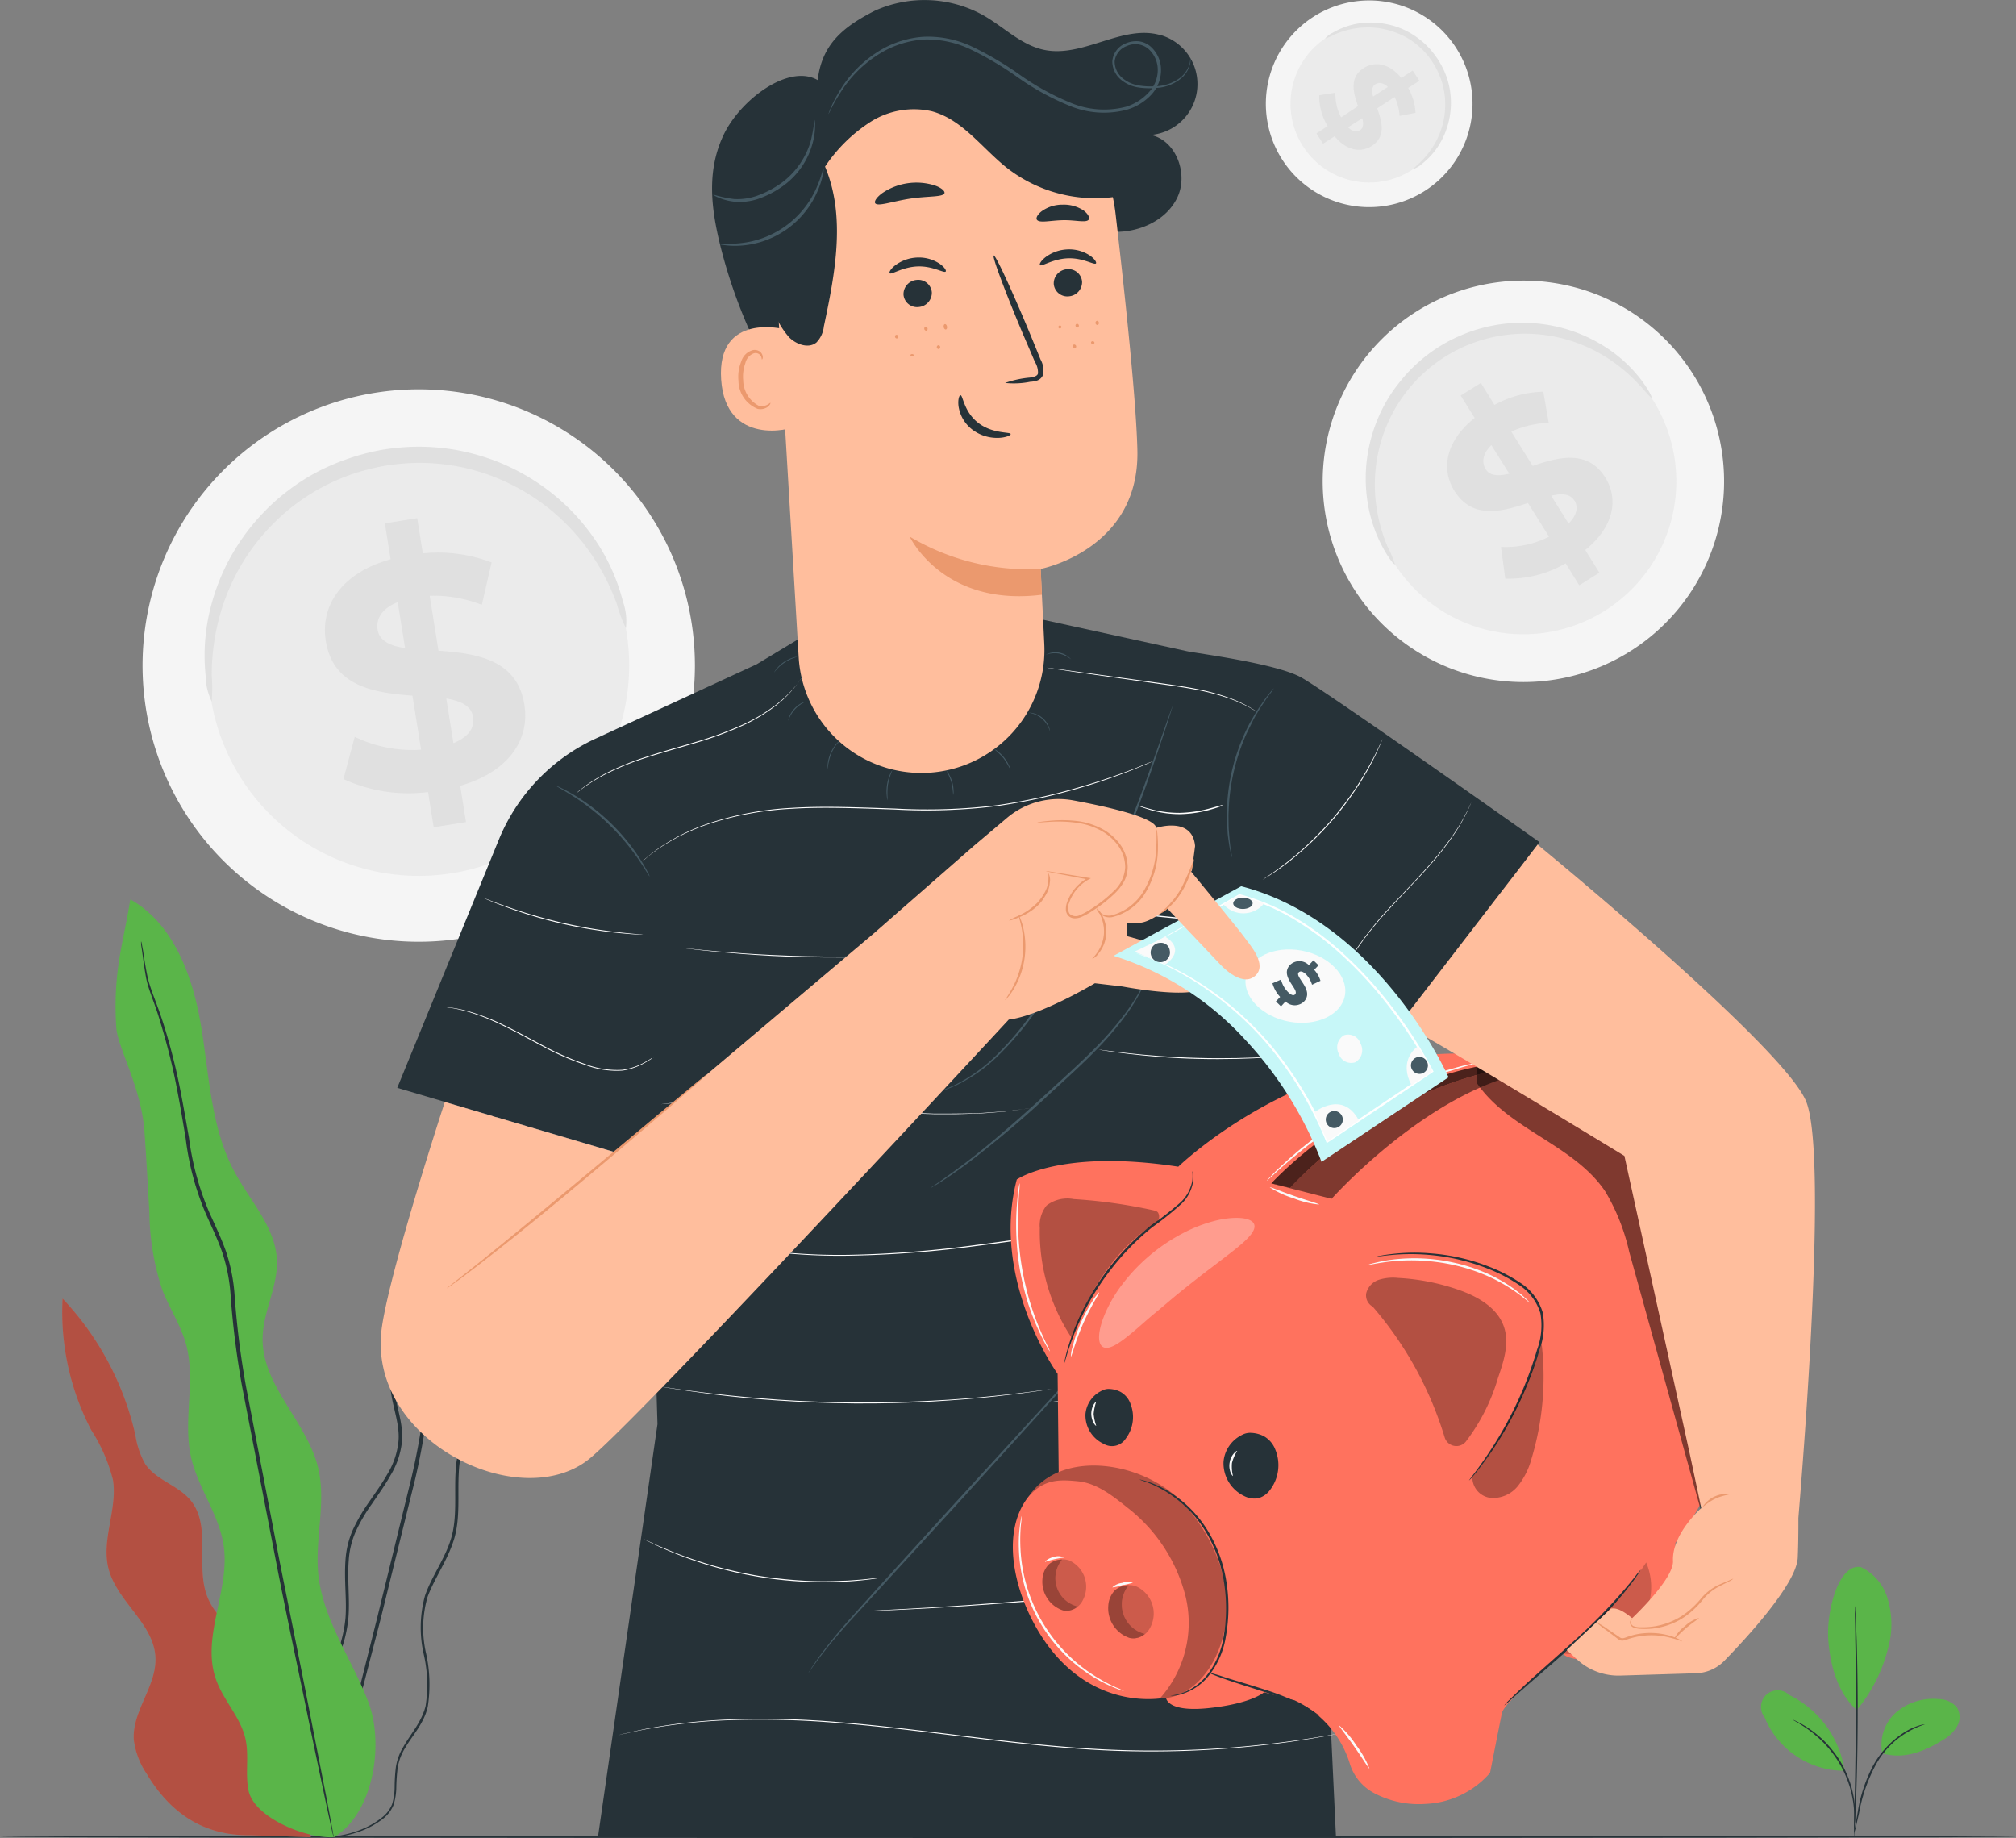 <svg xmlns="http://www.w3.org/2000/svg" width="197.461" height="180" viewBox="0 0 197.461 180">
  <rect x="0" y="0" width="197.461" height="180" fill="#808080" stroke="none"/>
  <g id="Savings-pana" transform="translate(-27.8 -45.597)">
    <g id="freepik--background-complete--inject-2" transform="translate(41.759 45.638)">
      <path id="Path_37041" data-name="Path 37041" d="M113.03,154.5a27.051,27.051,0,1,1-30.659-22.816A27.051,27.051,0,0,1,113.03,154.5Z" transform="translate(-59.215 -93.315)" fill="#f5f5f5"/>
      <path id="Path_37042" data-name="Path 37042" d="M114.717,163.466a20.613,20.613,0,1,1-23.358-17.391A20.613,20.613,0,0,1,114.717,163.466Z" transform="translate(-67.27 -101.347)" fill="#ebebeb"/>
      <path id="Path_37043" data-name="Path 37043" d="M114.161,161.826a13.344,13.344,0,0,1-.889-2.373,22,22,0,0,0-3.261-5.914,21.328,21.328,0,0,0-3.239-3.315,20.638,20.638,0,0,0-4.506-2.782,19.13,19.13,0,0,0-2.688-1,18.79,18.79,0,0,0-2.919-.618,19.6,19.6,0,0,0-3.079-.182,22.028,22.028,0,0,0-3.168.307,22.507,22.507,0,0,0-3.079.8,20.286,20.286,0,0,0-2.839,1.231,19.442,19.442,0,0,0-2.528,1.591,18.858,18.858,0,0,0-2.177,1.857,20.48,20.48,0,0,0-3.27,4.15,21.2,21.2,0,0,0-1.9,4.226,21.968,21.968,0,0,0-1.026,6.665,16.383,16.383,0,0,1,0,2.537A5.79,5.79,0,0,1,73,166.505a19.009,19.009,0,0,1,.569-7.016A20.741,20.741,0,0,1,75.4,154.93a21.026,21.026,0,0,1,3.377-4.546,19.294,19.294,0,0,1,2.306-2.035,19.755,19.755,0,0,1,2.7-1.746,21.2,21.2,0,0,1,3.053-1.333,22.608,22.608,0,0,1,3.319-.889,22.964,22.964,0,0,1,3.417-.324,21.029,21.029,0,0,1,3.324.218,20.394,20.394,0,0,1,3.137.711A19.382,19.382,0,0,1,102.9,146.1a21.008,21.008,0,0,1,4.737,3.11,20.764,20.764,0,0,1,3.292,3.648,19.053,19.053,0,0,1,2.95,6.394A5.661,5.661,0,0,1,114.161,161.826Z" transform="translate(-66.815 -100.348)" fill="#e0e0e0"/>
      <path id="Path_37044" data-name="Path 37044" d="M112.678,186.022l.569,3.555-3.164.507-.555-3.448a15.226,15.226,0,0,1-8.287-1.271l1.106-4.137a12.992,12.992,0,0,0,6.5,1.262L108,177.2c-3.648-.289-7.762-.835-8.487-5.363-.538-3.355,1.44-6.625,6.349-8l-.564-3.515,3.168-.507.551,3.448a14.592,14.592,0,0,1,6.736.889l-.96,4.15a13.081,13.081,0,0,0-5.105-.889l.862,5.381c3.644.262,7.7.813,8.411,5.279C119.5,181.392,117.553,184.627,112.678,186.022Zm-5.4-13.485-.72-4.5c-1.617.649-2.137,1.675-1.968,2.719s1.222,1.582,2.688,1.777Zm6.665,6.758c-.178-1.111-1.191-1.564-2.63-1.822l.7,4.372C113.54,181.228,114.1,180.308,113.94,179.3Z" transform="translate(-81.56 -109.108)" fill="#e0e0e0"/>
      <path id="Path_37045" data-name="Path 37045" d="M355.812,116.864a19.657,19.657,0,1,1-26.975-6.581A19.657,19.657,0,0,1,355.812,116.864Z" transform="translate(-203.773 -79.993)" fill="#f5f5f5"/>
      <path id="Path_37046" data-name="Path 37046" d="M357.653,125.129a14.983,14.983,0,1,1-20.559-5.012,14.983,14.983,0,0,1,20.559,5.012Z" transform="translate(-209.613 -85.836)" fill="#ebebeb"/>
      <path id="Path_37047" data-name="Path 37047" d="M356.845,124.067c-.076.053-.471-.475-1.275-1.333a15.832,15.832,0,0,0-3.857-3.03,15.321,15.321,0,0,0-3.11-1.3,15.106,15.106,0,0,0-3.8-.587,14.314,14.314,0,0,0-2.079.1,13.939,13.939,0,0,0-2.128.413,14.129,14.129,0,0,0-2.115.751,14.863,14.863,0,0,0-3.866,2.515,14.643,14.643,0,0,0-3.719,5.265,14.815,14.815,0,0,0-1.009,3.715,15.432,15.432,0,0,0-.076,3.364,15.91,15.91,0,0,0,1.2,4.754,10.361,10.361,0,0,1,.706,1.706c-.076.049-.511-.444-1.106-1.506A13.863,13.863,0,0,1,329,134.034a15.031,15.031,0,0,1-.067-3.555,15.365,15.365,0,0,1,1.937-6.016,14.991,14.991,0,0,1,1.333-1.933,14.721,14.721,0,0,1,1.657-1.777,15.107,15.107,0,0,1,4.168-2.71,14.869,14.869,0,0,1,2.288-.8,14.632,14.632,0,0,1,2.3-.418,14.072,14.072,0,0,1,2.222-.062,14.947,14.947,0,0,1,7.283,2.222,13.828,13.828,0,0,1,3.786,3.439C356.632,123.419,356.916,124.032,356.845,124.067Z" transform="translate(-209.049 -85.174)" fill="#e0e0e0"/>
      <path id="Path_37048" data-name="Path 37048" d="M360.336,146.355l1.382,2.222-1.973,1.235-1.333-2.151a11.081,11.081,0,0,1-5.91,1.5l-.422-3.11a9.393,9.393,0,0,0,4.71-1l-2.066-3.3c-2.524.84-5.43,1.644-7.2-1.182-1.311-2.093-.915-4.843,1.982-7.149l-1.373-2.195,1.977-1.235,1.333,2.155a10.513,10.513,0,0,1,4.781-1.293l.533,3.048a9.584,9.584,0,0,0-3.666.862l2.1,3.359c2.515-.862,5.381-1.635,7.109,1.146C363.588,141.32,363.2,144.04,360.336,146.355Zm-7.443-7.474-1.755-2.8c-.889.889-.955,1.724-.547,2.377S351.853,139.13,352.893,138.881Zm6.376,2.63c-.444-.689-1.24-.706-2.275-.471l1.706,2.724c.853-.853.964-1.635.569-2.271Z" transform="translate(-219.023 -92.532)" fill="#e0e0e0"/>
      <path id="Path_37049" data-name="Path 37049" d="M322.382,64.36a10.122,10.122,0,1,1,3.141-13.948A10.122,10.122,0,0,1,322.382,64.36Z" transform="translate(-196.812 -45.688)" fill="#f5f5f5"/>
      <path id="Path_37050" data-name="Path 37050" d="M324.12,65.334A7.714,7.714,0,1,1,326.515,54.7,7.714,7.714,0,0,1,324.12,65.334Z" transform="translate(-199.834 -48.697)" fill="#ebebeb"/>
      <path id="Path_37051" data-name="Path 37051" d="M328.561,64.912c-.022-.04.244-.249.68-.671a8.185,8.185,0,0,0,1.524-2.013,7.876,7.876,0,0,0,.64-1.613,7.621,7.621,0,0,0,.267-1.96,6.732,6.732,0,0,0-.067-1.071,7.372,7.372,0,0,0-.231-1.093,7.554,7.554,0,0,0-.409-1.08,8.618,8.618,0,0,0-.587-1.04,8.391,8.391,0,0,0-.742-.942,7.761,7.761,0,0,0-.849-.782,7.2,7.2,0,0,0-.929-.622,6.857,6.857,0,0,0-.964-.444,8.038,8.038,0,0,0-1.924-.484,7.793,7.793,0,0,0-1.733,0,8.145,8.145,0,0,0-2.439.662,4.491,4.491,0,0,1-.889.378,2.3,2.3,0,0,1,.769-.582,7.189,7.189,0,0,1,2.484-.889A7.762,7.762,0,0,1,325,50.6a7.864,7.864,0,0,1,2.066.444,7.367,7.367,0,0,1,1.049.48,7.489,7.489,0,0,1,1,.658,8.206,8.206,0,0,1,.929.835,9.326,9.326,0,0,1,.8,1,8.466,8.466,0,0,1,.653,1.137,7.765,7.765,0,0,1,.444,1.173,7.363,7.363,0,0,1,.235,1.177,7.825,7.825,0,0,1-1.035,4.923,7.109,7.109,0,0,1-1.737,1.977A2.3,2.3,0,0,1,328.561,64.912Z" transform="translate(-204.075 -48.405)" fill="#e0e0e0"/>
      <path id="Path_37052" data-name="Path 37052" d="M319.777,66.807l-1.129.733L318,66.527l1.093-.711a5.665,5.665,0,0,1-.822-3.026l1.586-.249a4.888,4.888,0,0,0,.555,2.417l1.657-1.1c-.444-1.293-.889-2.782.542-3.719,1.066-.693,2.484-.515,3.7.955l1.115-.724.653,1-1.093.706a5.474,5.474,0,0,1,.715,2.439l-1.564.3a4.962,4.962,0,0,0-.48-1.853l-1.711,1.115c.467,1.284.889,2.755-.524,3.675C322.377,68.433,320.977,68.26,319.777,66.807Zm3.786-3.9,1.431-.929c-.467-.444-.889-.475-1.231-.258s-.364.653-.218,1.186Zm-1.3,3.31c.355-.231.355-.644.227-1.177l-1.391.889c.422.444.826.5,1.146.289Z" transform="translate(-203.014 -53.503)" fill="#e0e0e0"/>
    </g>
    <g id="freepik--Desk--inject-2" transform="translate(27.8 225.366)">
      <path id="Path_37053" data-name="Path 37053" d="M225.261,450.3c0,.067-44.207.116-98.726.116S27.8,450.362,27.8,450.3s44.2-.116,98.735-.116S225.261,450.233,225.261,450.3Z" transform="translate(-27.8 -450.18)" fill="#263238"/>
    </g>
    <g id="freepik--Plants--inject-2" transform="translate(33.897 133.683)">
      <path id="Path_37054" data-name="Path 37054" d="M61.845,370.886c.5-1.942-.773-3.9-2.222-5.305s-3.137-2.666-3.879-4.537c-1.2-3.021.413-6.932-1.64-9.451-1.209-1.484-3.377-1.982-4.443-3.555a8.106,8.106,0,0,1-.969-2.83,28.7,28.7,0,0,0-7.136-13.388,24.962,24.962,0,0,0,2.808,12.886,16.24,16.24,0,0,1,2.128,4.888c.444,2.87-1.155,5.83-.444,8.647.8,3.226,4.443,5.385,4.6,8.7.147,2.808-2.3,5.27-2.119,8.073a7.647,7.647,0,0,0,1.249,3.328c2.177,3.626,5.354,6.11,10.175,6.03l5.918.2Z" transform="translate(-41.522 -292.728)" fill="#ff725e"/>
      <g id="Group_55705" data-name="Group 55705" transform="translate(0 39.092)" opacity="0.3">
        <path id="Path_37055" data-name="Path 37055" d="M61.845,370.886c.5-1.942-.773-3.9-2.222-5.305s-3.137-2.666-3.879-4.537c-1.2-3.021.413-6.932-1.64-9.451-1.209-1.484-3.377-1.982-4.443-3.555a8.106,8.106,0,0,1-.969-2.83,28.7,28.7,0,0,0-7.136-13.388,24.962,24.962,0,0,0,2.808,12.886,16.24,16.24,0,0,1,2.128,4.888c.444,2.87-1.155,5.83-.444,8.647.8,3.226,4.443,5.385,4.6,8.7.147,2.808-2.3,5.27-2.119,8.073a7.647,7.647,0,0,0,1.249,3.328c2.177,3.626,5.354,6.11,10.175,6.03l5.918.2Z" transform="translate(-41.522 -331.82)"/>
      </g>
      <path id="Path_37056" data-name="Path 37056" d="M95.266,358.862a4.711,4.711,0,0,0,1.631-.031,10.339,10.339,0,0,0,1.92-.484,8.2,8.2,0,0,0,2.377-1.3,3.319,3.319,0,0,0,.978-1.3,6.038,6.038,0,0,0,.275-1.777,18.016,18.016,0,0,1,.142-1.915,5.248,5.248,0,0,1,.72-1.9c.7-1.226,1.857-2.386,2.222-4.052a14.218,14.218,0,0,0-.16-5.185,10.988,10.988,0,0,1,.138-5.559c.68-1.848,1.933-3.524,2.582-5.607s.347-4.377.48-6.612a8.811,8.811,0,0,1,.773-3.284c.48-1.049,1.142-2.035,1.662-3.141,1.049-2.222,1.235-4.754,1.524-7.229q.209-1.875.444-3.781a18.812,18.812,0,0,1,.658-3.786,33.051,33.051,0,0,1,1.417-3.661,12.517,12.517,0,0,0,.684-1.915,18.844,18.844,0,0,0,.191-2.035,23.887,23.887,0,0,0-.156-4.1c-.16-1.364-.409-2.719-.555-4.088l-.027-.235-.031-.271-.24.12a9.158,9.158,0,0,0-3.186,2.688,14.529,14.529,0,0,0-1.96,3.608,45.367,45.367,0,0,0-1.84,7.749,20.946,20.946,0,0,1-2.444,7.167c-.644,1.053-1.431,2.013-2.119,3.044a8.393,8.393,0,0,0-1.466,3.372c-.351,2.5,1.026,4.7.742,6.918a7.674,7.674,0,0,1-1.08,3.07c-.538.946-1.169,1.822-1.777,2.706a17.387,17.387,0,0,0-1.591,2.728,8.6,8.6,0,0,0-.724,2.968c-.147,2,.138,3.888,0,5.674a13.086,13.086,0,0,1-1.457,4.865c-.72,1.453-1.515,2.773-2.182,4.048a19.871,19.871,0,0,0-.889,1.884,9.562,9.562,0,0,0-.52,1.875,11.846,11.846,0,0,0-.04,3.377,8.474,8.474,0,0,0,1.7,4.292,4.329,4.329,0,0,0,.475.52,2.557,2.557,0,0,0,.391.329c.218.164.338.235.338.235a7.012,7.012,0,0,1-1.146-1.133,8.558,8.558,0,0,1-1.608-4.275,11.948,11.948,0,0,1,.076-3.332,9.6,9.6,0,0,1,.524-1.826c.253-.609.564-1.231.889-1.862.675-1.262,1.48-2.573,2.222-4.039a13.17,13.17,0,0,0,1.511-4.95c.156-1.826-.116-3.724.036-5.674a8.287,8.287,0,0,1,.711-2.866,16.774,16.774,0,0,1,1.573-2.666c.6-.889,1.235-1.755,1.777-2.724a8,8,0,0,0,1.133-3.195c.284-2.364-1.084-4.577-.729-6.9a8,8,0,0,1,1.417-3.226c.675-1.013,1.466-1.973,2.133-3.053a21.681,21.681,0,0,0,2.488-7.278,43.339,43.339,0,0,1,1.831-7.687,14.084,14.084,0,0,1,1.906-3.51,8.731,8.731,0,0,1,3.053-2.577l-.275-.151.027.24c.151,1.382.4,2.742.555,4.088a23.629,23.629,0,0,1,.156,4.035,17.778,17.778,0,0,1-.182,1.977,11.752,11.752,0,0,1-.662,1.844,34,34,0,0,0-1.426,3.7,18.726,18.726,0,0,0-.666,3.848q-.213,1.915-.418,3.786c-.284,2.484-.471,4.972-1.48,7.109-.5,1.071-1.164,2.062-1.657,3.146a9.131,9.131,0,0,0-.8,3.4c-.129,2.284.169,4.519-.444,6.541s-1.9,3.692-2.555,5.6a11.81,11.81,0,0,0-.129,5.7,13.335,13.335,0,0,1,.191,5.092c-.382,1.577-1.466,2.737-2.177,4a5.4,5.4,0,0,0-.733,1.977,16.573,16.573,0,0,0-.124,1.937,6.015,6.015,0,0,1-.253,1.72,3.137,3.137,0,0,1-.92,1.244,8.241,8.241,0,0,1-2.315,1.311,10.419,10.419,0,0,1-1.9.511,7.52,7.52,0,0,1-1.2.12C95.426,358.858,95.266,358.862,95.266,358.862Z" transform="translate(-69.727 -267.05)" fill="#263238"/>
      <path id="Path_37057" data-name="Path 37057" d="M117.737,293.57a.889.889,0,0,0-.058.182c-.036.142-.076.315-.129.533-.116.467-.258,1.169-.48,2.048s-.769,1.866-1.226,3.088a43.6,43.6,0,0,0-1.409,4.2c-.444,1.577-.853,3.332-1.271,5.208a21.435,21.435,0,0,1-1.893,5.776c-.484.96-1.031,1.933-1.466,3a13.775,13.775,0,0,0-.849,3.395,68.052,68.052,0,0,1-1.28,7.158c-1.186,4.852-2.315,9.469-3.346,13.677l-2.8,11.153c-.778,3.155-1.413,5.719-1.857,7.523-.2.889-.369,1.555-.489,2.053-.044.218-.084.4-.116.538a.635.635,0,0,0-.027.182.889.889,0,0,0,.067-.173l.151-.529c.138-.493.32-1.173.555-2.031.475-1.8,1.151-4.354,1.977-7.5l2.884-11.13c1.04-4.208,2.177-8.824,3.377-13.677a68.766,68.766,0,0,0,1.275-7.189,13.716,13.716,0,0,1,.8-3.3c.418-1.035.955-2,1.44-2.977a22.026,22.026,0,0,0,1.893-5.865c.418-1.866.786-3.63,1.217-5.208s.889-2.977,1.333-4.19.955-2.222,1.173-3.133.32-1.6.413-2.071c.036-.218.067-.4.093-.538A.888.888,0,0,0,117.737,293.57Z" transform="translate(-73.483 -271.473)" fill="#263238"/>
      <path id="Path_37058" data-name="Path 37058" d="M74.653,335.692c3.866-2.3,4.977-9.1,3.364-13.294s-4.443-8.034-4.888-12.508c-.338-3.439.791-6.972,0-10.335-1.075-4.546-5.505-8.051-5.452-12.717.027-2.617,1.515-5.079,1.4-7.7-.147-3.2-2.608-5.75-4.132-8.576-2.337-4.323-2.488-9.438-3.288-14.285s-2.666-10.042-6.94-12.441c-.635,4.114-1.72,6.936-1.377,12.512.12,2,2.448,5.834,2.764,10.22.191,2.626.32,5.252.48,7.878A25.207,25.207,0,0,0,57.822,282c.7,1.835,1.826,3.5,2.351,5.39.978,3.555-.311,7.411.48,11.015.671,3.053,2.786,5.683,3.217,8.78.609,4.35-2.222,8.887-.769,13.019.715,2.062,2.413,3.715,2.893,5.839.373,1.653-.036,3.4.3,5.056.547,2.666,5.639,4.745,8.358,4.577" transform="translate(-48.052 -243.84)" fill="#5ab549"/>
      <path id="Path_37059" data-name="Path 37059" d="M58.9,253.07a1.334,1.334,0,0,0,0,.236c0,.173.053.4.089.675.089.6.187,1.466.387,2.595s.8,2.413,1.271,3.955.982,3.31,1.417,5.292.809,4.181,1.2,6.541a26.937,26.937,0,0,0,1.982,7.4c.542,1.235,1.151,2.47,1.608,3.79a16.884,16.884,0,0,1,.813,4.177,84.22,84.22,0,0,0,1.137,9c1.182,6.1,2.311,11.908,3.337,17.2s2.057,10.011,2.875,14.005,1.5,7.185,1.973,9.438c.235,1.093.422,1.951.555,2.564.062.276.116.493.156.662a1.094,1.094,0,0,0,.062.222.768.768,0,0,0-.027-.231c-.031-.169-.067-.391-.116-.671-.116-.613-.28-1.475-.484-2.577-.444-2.257-1.075-5.483-1.853-9.46s-1.746-8.749-2.8-14.023l-3.306-17.191a84.606,84.606,0,0,1-1.12-8.971,17.218,17.218,0,0,0-.844-4.261c-.471-1.333-1.084-2.586-1.631-3.812a27.335,27.335,0,0,1-1.991-7.309c-.418-2.355-.786-4.559-1.244-6.545s-.964-3.763-1.48-5.3-1.093-2.813-1.333-3.919-.347-1.991-.444-2.577c-.053-.275-.093-.5-.124-.671A.888.888,0,0,0,58.9,253.07Z" transform="translate(-51.177 -248.969)" fill="#263238"/>
      <path id="Path_37060" data-name="Path 37060" d="M433.98,390.972a4.946,4.946,0,0,1,2.564,2.9,8.776,8.776,0,0,1,.342,3.932,15.408,15.408,0,0,1-3.3,7.167c-2.151-1.875-2.666-5.145-2.79-6.82-.231-2.666.955-7.576,3.186-7.18" transform="translate(-257.813 -325.584)" fill="#5ab549"/>
      <path id="Path_37061" data-name="Path 37061" d="M442.62,425.352a4.226,4.226,0,0,1,1.364-4,5.607,5.607,0,0,1,4.132-1.293,2.368,2.368,0,0,1,1.813.813,1.8,1.8,0,0,1,.031,1.831,3.647,3.647,0,0,1-1.355,1.333c-1.862,1.169-3.879,1.96-5.985,1.333" transform="translate(-264.355 -341.746)" fill="#5ab549"/>
      <path id="Path_37062" data-name="Path 37062" d="M436.52,436.29a3.114,3.114,0,0,1,.076-.524c.067-.369.156-.844.262-1.417a14.727,14.727,0,0,1,1.462-4.537,9.033,9.033,0,0,1,3.248-3.452,5.915,5.915,0,0,1,1.333-.587,3.461,3.461,0,0,1,.382-.1c.089,0,.138-.027.138,0a8.389,8.389,0,0,0-4.932,4.243A15.844,15.844,0,0,0,437,434.362c-.133.6-.24,1.075-.32,1.4A2.618,2.618,0,0,1,436.52,436.29Z" transform="translate(-261.01 -344.874)" fill="#263238"/>
      <path id="Path_37063" data-name="Path 37063" d="M436.571,399.59a1.619,1.619,0,0,1,.027.231c0,.169.022.387.04.658.031.569.062,1.4.1,2.422.062,2.044.116,4.888.1,8s-.089,5.95-.173,8c-.04,1.022-.084,1.848-.12,2.422,0,.267-.031.484-.044.658a1.052,1.052,0,0,1-.027.227,1.33,1.33,0,0,1,0-.231v-.658c0-.6.036-1.417.058-2.422.053-2.044.107-4.888.12-8s0-5.945-.049-8c0-1-.027-1.826-.04-2.422v-.658a1.336,1.336,0,0,1,.009-.227Z" transform="translate(-260.981 -330.385)" fill="#263238"/>
      <path id="Path_37064" data-name="Path 37064" d="M424.293,425.976a9.864,9.864,0,0,0-5.39-7.229,1.633,1.633,0,0,0-2.417,2.186,8.442,8.442,0,0,0,7.758,5.234" transform="translate(-249.747 -340.833)" fill="#5ab549"/>
      <path id="Path_37065" data-name="Path 37065" d="M423,424.64a2.381,2.381,0,0,1,.444.2,5.108,5.108,0,0,1,.515.275,7.648,7.648,0,0,1,.658.413,8.95,8.95,0,0,1,.751.564,10.547,10.547,0,0,1,.8.724,11.011,11.011,0,0,1,1.515,1.951,10.814,10.814,0,0,1,1,2.262,9.91,9.91,0,0,1,.253,1.049,8.964,8.964,0,0,1,.129.933,7.011,7.011,0,0,1,.036.773,4.636,4.636,0,0,1,0,.582,2.556,2.556,0,0,1-.053.5c-.044,0,.031-.711-.093-1.84a8.865,8.865,0,0,0-.151-.915,9.231,9.231,0,0,0-.267-1.026,10.985,10.985,0,0,0-1-2.222,11.248,11.248,0,0,0-1.48-1.928,10.463,10.463,0,0,0-.778-.724,8.386,8.386,0,0,0-.724-.578C423.631,424.969,423,424.676,423,424.64Z" transform="translate(-253.497 -344.305)" fill="#263238"/>
    </g>
    <g id="freepik--Character--inject-2" transform="translate(65.088 45.597)">
      <path id="Path_37066" data-name="Path 37066" d="M227.248,203.938s-20.746-14.7-23.372-16.147c-2.5-1.377-10.442-2.377-11.153-2.55l-14.219-3.11-21.719.649-6.221,3.746L134.8,193.8a18.7,18.7,0,0,0-9.478,9.891L115.37,228l24.718,7.3.769,25.642-5.825,40.4h72.284l-3.639-77.425,7.527,1.657Z" transform="translate(-113.748 -121.464)" fill="#263238"/>
      <path id="Path_37067" data-name="Path 37067" d="M145.189,272.391s-.262.191-.764.484a6.332,6.332,0,0,1-2.311.844,8.553,8.553,0,0,1-3.6-.524,25.7,25.7,0,0,1-4.106-1.777c-1.409-.733-2.728-1.475-3.963-2.071a22.144,22.144,0,0,0-3.386-1.355,13.4,13.4,0,0,0-2.408-.489c-.289-.031-.511-.044-.667-.049h-.231a6.271,6.271,0,0,1,.889.031,12.316,12.316,0,0,1,2.422.444,21.419,21.419,0,0,1,3.4,1.333c1.244.6,2.564,1.333,3.972,2.071a26.552,26.552,0,0,0,4.088,1.777,8.589,8.589,0,0,0,3.555.538,6.355,6.355,0,0,0,2.3-.809c.253-.142.444-.258.578-.338A1.175,1.175,0,0,1,145.189,272.391Z" transform="translate(-118.405 -168.874)" fill="#fff"/>
      <path id="Path_37068" data-name="Path 37068" d="M150,247.1h-.164l-.471-.022c-.409-.022-1-.067-1.728-.138a45.323,45.323,0,0,1-11.108-2.559c-.689-.253-1.24-.471-1.617-.631l-.444-.187-.151-.071.16.053.444.169c.382.151.938.36,1.626.6a48.614,48.614,0,0,0,11.108,2.555c.724.08,1.333.138,1.72.169l.471.04Z" transform="translate(-124.278 -155.56)" fill="#fff"/>
      <path id="Path_37069" data-name="Path 37069" d="M176.951,194.87s-.187.3-.578.809a11.451,11.451,0,0,1-1.906,1.915,16.821,16.821,0,0,1-3.444,2.062,34.92,34.92,0,0,1-4.626,1.688c-1.675.5-3.275.938-4.71,1.409a27.212,27.212,0,0,0-3.723,1.489,16.068,16.068,0,0,0-2.319,1.382c-.267.178-.444.342-.587.444l-.209.151s.262-.24.773-.627a15.955,15.955,0,0,1,2.311-1.413,27.172,27.172,0,0,1,3.728-1.506c1.435-.48,3.039-.92,4.71-1.417a35.44,35.44,0,0,0,4.617-1.675,17.328,17.328,0,0,0,3.439-2.035,11.842,11.842,0,0,0,1.942-1.875c.209-.24.338-.444.444-.582A1.006,1.006,0,0,0,176.951,194.87Z" transform="translate(-135.686 -128.543)" fill="#fff"/>
      <path id="Path_37070" data-name="Path 37070" d="M279.035,197.008s-.067-.031-.191-.1-.293-.178-.533-.3a13.512,13.512,0,0,0-2.062-.889,23.111,23.111,0,0,0-3.235-.831c-1.235-.235-2.608-.418-4.048-.622l-7.367-1.044-2.222-.329-.609-.093-.209-.04.213.022.609.076,2.222.3,7.371,1.018c1.44.2,2.813.387,4.052.626a22.016,22.016,0,0,1,3.235.853,12.729,12.729,0,0,1,2.062.924C278.795,196.839,279.035,197.008,279.035,197.008Z" transform="translate(-193.314 -127.371)" fill="#fff"/>
      <path id="Path_37071" data-name="Path 37071" d="M219.4,213.36s-.164.08-.48.218-.786.338-1.4.582c-1.222.484-3,1.155-5.261,1.813a58.038,58.038,0,0,1-8.06,1.777,55.945,55.945,0,0,1-10.091.351c-3.577-.12-7-.271-10.1-.076a31.192,31.192,0,0,0-8.082,1.475,20.156,20.156,0,0,0-4.977,2.439c-.529.382-.942.684-1.2.915a4.334,4.334,0,0,1-.409.333s.133-.124.4-.347.662-.542,1.2-.933a19.768,19.768,0,0,1,4.972-2.47,31.1,31.1,0,0,1,8.1-1.5c3.11-.2,6.527-.049,10.109.067a56.676,56.676,0,0,0,10.082-.342,58.263,58.263,0,0,0,8.051-1.777c2.253-.649,4.039-1.311,5.265-1.777.613-.24,1.084-.444,1.4-.569Z" transform="translate(-143.738 -138.818)" fill="#fff"/>
      <path id="Path_37072" data-name="Path 37072" d="M286.835,223.084a.267.267,0,0,1-.08.04l-.236.084c-.2.076-.5.173-.889.28a11.61,11.61,0,0,1-2.99.444,10.22,10.22,0,0,1-2.99-.444c-.373-.111-.671-.213-.889-.293l-.231-.093-.08-.04h.089l.236.076c.2.071.5.164.889.267a10.891,10.891,0,0,0,2.973.4,12.636,12.636,0,0,0,2.977-.444c.369-.1.671-.187.889-.253l.235-.067Z" transform="translate(-204.367 -144.196)" fill="#fff"/>
      <path id="Path_37073" data-name="Path 37073" d="M217.377,251.44s-2.133.444-5.612.969c-1.742.262-3.821.52-6.136.751s-4.888.4-7.554.507-5.243.093-7.554.044-4.443-.173-6.176-.307c-3.51-.267-5.665-.56-5.665-.56l.391.031,1.129.111c.978.1,2.395.227,4.15.351s3.848.227,6.172.284,4.888.044,7.554-.049,5.23-.284,7.554-.5,4.394-.48,6.136-.733,3.146-.475,4.115-.649l1.115-.2Z" transform="translate(-148.928 -159.977)" fill="#fff"/>
      <path id="Path_37074" data-name="Path 37074" d="M285.2,246.789h-2.311c-1.44,0-3.43-.058-5.616-.244s-4.163-.484-5.576-.742c-.711-.124-1.28-.24-1.675-.324l-.444-.1-.156-.04h.16l.444.08,1.675.3c1.417.24,3.386.524,5.572.711s4.177.249,5.612.271h2.151Z" transform="translate(-199.349 -156.588)" fill="#fff"/>
      <path id="Path_37075" data-name="Path 37075" d="M209.7,288.895s-.129.027-.364.058l-1.049.147c-.444.067-1.013.142-1.666.187s-1.391.133-2.222.147-1.72.076-2.666.058h-1.5l-1.586-.053c-2.173-.084-4.554-.249-7.052-.444s-4.888-.444-7.043-.573-4.119-.227-5.776-.2h-1.169l-1.044.053c-.649.027-1.213.058-1.666.116l-1.053.1-.369.031s.129-.022.369-.049l1.049-.124c.444-.062,1.018-.093,1.671-.129l1.044-.058h1.169c1.644-.031,3.6.049,5.776.182s4.546.355,7.043.564,4.888.382,7.047.475l1.582.058h1.5c.964,0,1.862-.022,2.666-.044s1.56-.1,2.222-.138,1.209-.107,1.666-.169l1.049-.129Z" transform="translate(-146.038 -180.379)" fill="#fff"/>
      <path id="Path_37076" data-name="Path 37076" d="M289.495,277.441l-.2.031-.569.058c-.489.053-1.2.111-2.084.173-1.777.12-4.208.2-6.9.138s-5.136-.289-6.892-.5c-.889-.107-1.586-.2-2.075-.28l-.56-.089-.2-.04.2.022.564.071c.489.067,1.2.156,2.079.253,1.755.2,4.186.4,6.883.471s5.136,0,6.9-.111c.889-.049,1.6-.1,2.088-.142l.564-.044Z" transform="translate(-199.682 -174.141)" fill="#fff"/>
      <path id="Path_37077" data-name="Path 37077" d="M235.322,314.077l-.649-.036c-.444,0-1.053-.089-1.862-.111-1.617-.084-3.959-.1-6.852.04s-6.318.484-10.113.986-7.954,1.155-12.321,1.706a107.4,107.4,0,0,1-12.441.946,56.986,56.986,0,0,1-10.135-.733,40.732,40.732,0,0,1-6.643-1.68c-.387-.12-.72-.249-1.009-.364l-.738-.293c-.4-.155-.6-.244-.6-.244l.609.227.738.284c.289.116.627.24,1.013.36a41.324,41.324,0,0,0,6.643,1.644,57.819,57.819,0,0,0,10.122.715,108.37,108.37,0,0,0,12.441-.969c4.377-.564,8.536-1.213,12.335-1.7s7.216-.818,10.1-.964a67.159,67.159,0,0,1,6.852,0C234.429,313.984,235.322,314.077,235.322,314.077Z" transform="translate(-145.193 -194.631)" fill="#fff"/>
      <path id="Path_37078" data-name="Path 37078" d="M211.377,351.416s-2.137.364-5.621.738c-1.737.187-3.817.355-6.127.489s-4.861.2-7.531.182-5.216-.138-7.527-.289-4.386-.364-6.123-.578c-3.479-.444-5.607-.818-5.607-.818l.391.049,1.115.164c.48.076,1.075.16,1.777.244s1.475.2,2.342.293c1.742.2,3.817.4,6.123.56s4.852.253,7.523.28,5.216-.058,7.527-.173,4.386-.289,6.127-.471c.889-.08,1.657-.182,2.346-.258s1.284-.156,1.777-.222L211,351.46Z" transform="translate(-145.682 -215.378)" fill="#fff"/>
      <path id="Path_37079" data-name="Path 37079" d="M283.944,344.6s-.084.031-.24.076l-.68.209c-.6.178-1.457.422-2.528.711-2.137.573-5.119,1.284-8.442,1.893s-6.367,1-8.571,1.226c-1.1.111-2,.187-2.613.231l-.711.049h-.249l.244-.031.711-.067c.618-.053,1.511-.142,2.608-.262,2.222-.24,5.239-.64,8.562-1.249s6.3-1.311,8.442-1.871c1.071-.275,1.933-.511,2.528-.68l.689-.191Z" transform="translate(-194.064 -211.744)" fill="#fff"/>
      <path id="Path_37080" data-name="Path 37080" d="M192.609,388.621a31.358,31.358,0,0,1-3.457.342c-1.071.058-2.351.062-3.772,0a39.1,39.1,0,0,1-9.1-1.524,37.554,37.554,0,0,1-3.555-1.231,33.492,33.492,0,0,1-3.159-1.449l.222.1.626.289c.271.129.6.284,1,.444s.831.364,1.333.551c1,.4,2.222.813,3.555,1.213a44.509,44.509,0,0,0,4.5,1.022,45.6,45.6,0,0,0,4.581.489,36.492,36.492,0,0,0,3.763,0c.538,0,1.022-.058,1.449-.084s.786-.067,1.089-.1l.684-.071Z" transform="translate(-143.865 -234.059)" fill="#fff"/>
      <path id="Path_37081" data-name="Path 37081" d="M262.72,390.9l-.444.08-1.271.2c-1.1.173-2.7.418-4.679.7-3.955.564-9.433,1.266-15.5,1.871s-11.579.986-15.552,1.209c-2,.111-3.612.191-4.728.236l-1.284.049h-.444l.444-.027,1.284-.067,4.723-.262c4-.24,9.491-.64,15.552-1.24s11.553-1.293,15.5-1.84L261,391.14l1.271-.187Z" transform="translate(-171.232 -237.471)" fill="#fff"/>
      <path id="Path_37082" data-name="Path 37082" d="M234.636,425.909s-.969.2-2.742.493-4.341.649-7.554.915a99.074,99.074,0,0,1-11.264.275c-4.243-.138-8.887-.613-13.743-1.209s-9.486-1.2-13.712-1.524a88.7,88.7,0,0,0-11.255-.253,56.722,56.722,0,0,0-7.554.862c-.889.169-1.564.311-2.022.422l-.7.16s.24-.067.7-.178,1.137-.262,2.017-.444a54.577,54.577,0,0,1,7.554-.889,86.7,86.7,0,0,1,11.259.227c4.234.329,8.86.929,13.717,1.524s9.5,1.071,13.739,1.209a99.452,99.452,0,0,0,11.255-.253c3.195-.258,5.776-.609,7.554-.889.889-.142,1.573-.253,2.039-.338Z" transform="translate(-140.82 -256.116)" fill="#fff"/>
      <path id="Path_37083" data-name="Path 37083" d="M334.8,222.26s-.129.351-.418.964a18.08,18.08,0,0,1-1.449,2.475,32.191,32.191,0,0,1-2.666,3.31c-1.075,1.191-2.311,2.444-3.555,3.8a32.443,32.443,0,0,0-3.244,4.061,16.943,16.943,0,0,0-1.906,3.781,11.756,11.756,0,0,0-.627,2.817c-.044.333-.031.6-.044.778a1.4,1.4,0,0,0,0,.271,8.949,8.949,0,0,1,.027-1.053,11.24,11.24,0,0,1,.591-2.808,16.805,16.805,0,0,1,1.9-3.8,32.3,32.3,0,0,1,3.248-4.083c1.253-1.355,2.493-2.608,3.555-3.795a32.972,32.972,0,0,0,2.666-3.293,18.277,18.277,0,0,0,1.471-2.453c.16-.3.253-.547.333-.706S334.8,222.26,334.8,222.26Z" transform="translate(-227.947 -143.763)" fill="#fff"/>
      <path id="Path_37084" data-name="Path 37084" d="M306.14,222.248l.151-.111.444-.3c.391-.253.938-.644,1.6-1.151s1.417-1.137,2.222-1.884a33.769,33.769,0,0,0,2.466-2.573,34.829,34.829,0,0,0,2.155-2.844c.6-.915,1.115-1.777,1.506-2.493s.693-1.333.889-1.777l.227-.484.084-.169a24.559,24.559,0,0,1-1.138,2.462,28.429,28.429,0,0,1-1.5,2.506,31.613,31.613,0,0,1-2.151,2.857,32.309,32.309,0,0,1-2.479,2.577c-.813.742-1.573,1.377-2.222,1.875A24.072,24.072,0,0,1,306.14,222.248Z" transform="translate(-219.753 -136.095)" fill="#fff"/>
      <path id="Path_37085" data-name="Path 37085" d="M234.67,239.057a.382.382,0,0,1,.107-.049l.32-.124c.289-.1.693-.275,1.213-.515a15.947,15.947,0,0,0,3.932-2.8,30.943,30.943,0,0,0,4.5-5.585,78.689,78.689,0,0,0,4.39-7.642,133.6,133.6,0,0,0,6.221-14.761c.7-1.928,1.24-3.5,1.622-4.581l.444-1.249c.049-.133.089-.236.12-.324a.51.51,0,0,1,.044-.107.445.445,0,0,1-.022.116c-.027.089-.062.2-.1.329-.093.307-.227.729-.4,1.262-.351,1.093-.889,2.666-1.555,4.608a123.294,123.294,0,0,1-6.181,14.81,76.293,76.293,0,0,1-4.412,7.656,30.657,30.657,0,0,1-4.568,5.585,15.29,15.29,0,0,1-4,2.759,11.346,11.346,0,0,1-1.231.484l-.329.1a.392.392,0,0,1-.116.027Z" transform="translate(-180.039 -132.127)" fill="#455a64"/>
      <path id="Path_37086" data-name="Path 37086" d="M233,281.488a1.457,1.457,0,0,1,.24-.187l.72-.493c.618-.444,1.511-1.071,2.586-1.893,2.155-1.64,4.985-4.088,8.025-6.883,1.529-1.4,2.99-2.715,4.252-3.977a33.546,33.546,0,0,0,3.137-3.555,19.608,19.608,0,0,0,1.715-2.7c.187-.329.3-.6.391-.778a2.025,2.025,0,0,1,.147-.267,1.271,1.271,0,0,1-.1.289c-.08.182-.182.444-.36.8a17.251,17.251,0,0,1-1.666,2.75,31.029,31.029,0,0,1-3.11,3.608c-1.262,1.28-2.719,2.6-4.248,4a104.394,104.394,0,0,1-8.082,6.843c-1.089.813-2,1.426-2.635,1.84-.315.209-.569.355-.738.444A2.328,2.328,0,0,1,233,281.488Z" transform="translate(-179.111 -165.156)" fill="#455a64"/>
      <path id="Path_37087" data-name="Path 37087" d="M206,373.528l.053-.1c.049-.071.107-.164.178-.28.156-.249.4-.6.715-1.057.644-.889,1.635-2.164,2.941-3.648,2.635-2.959,6.323-6.989,10.388-11.455l10.446-11.4,3.186-3.439.889-.929.231-.236c.053-.053.08-.08.084-.076s-.022.031-.067.089l-.218.253-.835.955c-.755.835-1.822,2.026-3.133,3.484l-10.4,11.446L210,368.542c-1.333,1.471-2.328,2.715-2.99,3.6-.333.444-.582.791-.751,1.026l-.191.271a.36.36,0,0,1-.067.089Z" transform="translate(-164.108 -209.693)" fill="#455a64"/>
      <path id="Path_37088" data-name="Path 37088" d="M298.743,213.858a4.5,4.5,0,0,1-.164-.675c-.049-.218-.1-.489-.142-.8s-.107-.675-.124-1.075-.067-.84-.062-1.333,0-.978.036-1.511a19.462,19.462,0,0,1,1.662-6.665c.227-.48.444-.938.675-1.333s.444-.791.671-1.129.444-.635.613-.889a7.554,7.554,0,0,1,.5-.644,4.57,4.57,0,0,1,.444-.52,4,4,0,0,1-.4.573c-.133.178-.3.4-.467.662s-.387.555-.582.889-.444.715-.644,1.133-.444.889-.649,1.333a20.236,20.236,0,0,0-1.644,6.612c-.027.524-.067,1.022-.058,1.489s0,.889.036,1.3.062.755.093,1.071.067.587.1.809A3.685,3.685,0,0,1,298.743,213.858Z" transform="translate(-215.368 -129.882)" fill="#455a64"/>
      <path id="Path_37089" data-name="Path 37089" d="M309.706,260.49c-.053,0-.853-1.742-1.777-3.946s-1.635-4-1.582-4.035a42.931,42.931,0,0,1,1.777,3.946,41.231,41.231,0,0,1,1.582,4.035Z" transform="translate(-219.866 -160.572)" fill="#455a64"/>
      <path id="Path_37090" data-name="Path 37090" d="M159.592,227.691c-.036.022-.382-.613-1.035-1.577a22.216,22.216,0,0,0-6.478-6.287c-.982-.622-1.626-.951-1.608-.986a2.331,2.331,0,0,1,.471.2c.3.138.715.36,1.222.658a19.79,19.79,0,0,1,3.635,2.786,19.994,19.994,0,0,1,2.893,3.555c.311.5.547.911.693,1.2a2.448,2.448,0,0,1,.209.453Z" transform="translate(-133.252 -141.863)" fill="#455a64"/>
      <path id="Path_37091" data-name="Path 37091" d="M210.226,211.753a1.293,1.293,0,0,1,0-.444,3.67,3.67,0,0,1,1.018-2.222l.027-.027v.031a.84.84,0,0,1,.071.2,1.1,1.1,0,0,1-.111-.173h.04a4.443,4.443,0,0,0-.7,1.133A5.58,5.58,0,0,0,210.226,211.753Z" transform="translate(-166.446 -136.428)" fill="#455a64"/>
      <path id="Path_37092" data-name="Path 37092" d="M223.344,218.277a1.333,1.333,0,0,1-.093-.444,4.208,4.208,0,0,1,.027-1.093,4.252,4.252,0,0,1,.307-1.049,1.445,1.445,0,0,1,.222-.391,7.042,7.042,0,0,0-.444,1.457,7.142,7.142,0,0,0-.018,1.52Z" transform="translate(-173.681 -139.896)" fill="#455a64"/>
      <path id="Path_37093" data-name="Path 37093" d="M237.1,217.862a7.2,7.2,0,0,0-.169-1.231,6.487,6.487,0,0,0-.484-1.151,1.2,1.2,0,0,1,.222.3,3.336,3.336,0,0,1,.351.826,3.612,3.612,0,0,1,.12.889A1.079,1.079,0,0,1,237.1,217.862Z" transform="translate(-181.029 -139.996)" fill="#455a64"/>
      <path id="Path_37094" data-name="Path 37094" d="M248.54,212.748a7.512,7.512,0,0,0-.667-1.129,7.731,7.731,0,0,0-.933-.92,1.27,1.27,0,0,1,.333.2,3.708,3.708,0,0,1,.671.662,3.752,3.752,0,0,1,.48.813,1.221,1.221,0,0,1,.116.373Z" transform="translate(-186.857 -137.34)" fill="#455a64"/>
      <path id="Path_37095" data-name="Path 37095" d="M256.629,204.49a2.728,2.728,0,0,0-.769-1.217,2.626,2.626,0,0,0-1.311-.582h.12a1.724,1.724,0,0,1,.315.04,2.222,2.222,0,0,1,.938.48,2.169,2.169,0,0,1,.609.858,1.333,1.333,0,0,1,.089.307A.444.444,0,0,1,256.629,204.49Z" transform="translate(-191.086 -132.889)" fill="#455a64"/>
      <path id="Path_37096" data-name="Path 37096" d="M260.8,190.053a2.87,2.87,0,0,0-1.169-.56,2.8,2.8,0,0,0-1.293.107,2.04,2.04,0,0,1,2.462.444Z" transform="translate(-193.192 -125.486)" fill="#455a64"/>
      <path id="Path_37097" data-name="Path 37097" d="M201.57,202.105a1.133,1.133,0,0,1,.093-.382,2.6,2.6,0,0,1,1.257-1.369,1.124,1.124,0,0,1,.373-.124A3.133,3.133,0,0,0,201.57,202.105Z" transform="translate(-161.647 -131.522)" fill="#455a64"/>
      <path id="Path_37098" data-name="Path 37098" d="M198.41,191.948a1.248,1.248,0,0,1,.222-.355,3.163,3.163,0,0,1,.742-.7,3.345,3.345,0,0,1,.924-.444,1.266,1.266,0,0,1,.413-.071,4.132,4.132,0,0,0-2.3,1.555Z" transform="translate(-159.891 -126.048)" fill="#455a64"/>
      <path id="Path_37099" data-name="Path 37099" d="M172.109,255.336s0-.027-.027,0a.649.649,0,0,0-.04.142c-.022.138-.044.338-.071.6-.053.52-.111,1.275-.173,2.222-.129,1.871-.275,4.443-.413,7.318s-.244,5.447-.307,7.323c-.031.889-.053,1.662-.071,2.222a4.014,4.014,0,0,1-.027.6,1.1,1.1,0,0,1,0,.209.6.6,0,0,1-.022-.209v-2.826c0-1.875.1-4.47.24-7.331s.311-5.448.48-7.318c.084-.938.169-1.693.249-2.222.04-.258.08-.444.116-.6a.5.5,0,0,1,.062-.151C172.1,255.283,172.118,255.345,172.109,255.336Z" transform="translate(-144.636 -162.128)" fill="#263238"/>
      <path id="Path_37100" data-name="Path 37100" d="M228.741,49.055c-3.706-1.133-7.554,2.186-11.375,1.44-2.311-.444-4.052-2.3-6.11-3.444a11.85,11.85,0,0,0-10.553-.4c-3.137,1.6-5.168,3.292-5.59,6.789-2.857-1.64-7.62,1.955-9.242,5.425s-1.217,7.052-.3,10.771a50.529,50.529,0,0,0,8.362,17.773c.347.471.889.991,1.426.742a1.293,1.293,0,0,0,.551-1.026c.547-3.4.116-6.869-.182-10.3s-.444-6.967.644-10.22,3.644-6.247,7.02-6.914a10.888,10.888,0,0,1,7.3,1.564c2.217,1.249,4.168,2.91,6.278,4.328A13.984,13.984,0,0,0,224,68.3c2.542.107,5.27-1.084,6.35-3.386s-.129-5.572-2.617-6.1a5,5,0,0,0,1-9.775Z" transform="translate(-152.311 -45.597)" fill="#263238"/>
      <path id="Path_37101" data-name="Path 37101" d="M224.764,114.762l-.36-7.345s9.7-1.857,9.478-11.61c-.107-4.705-1.12-14.387-2.133-23.136a18.173,18.173,0,0,0-18.693-16.085l-.942.031c-10.117.951-14.97,10.077-13.739,20.168l2.333,39.279a12.046,12.046,0,0,0,12.663,11.317h0a12.05,12.05,0,0,0,11.393-12.619Z" transform="translate(-159.767 -51.697)" fill="#ffbe9d"/>
      <path id="Path_37102" data-name="Path 37102" d="M241.167,167.038a22.7,22.7,0,0,1-12.837-3.168s3.253,6.914,12.948,5.692Z" transform="translate(-176.516 -111.318)" fill="#eb996e"/>
      <path id="Path_37103" data-name="Path 37103" d="M262.861,106.127a1.4,1.4,0,0,1-1.293,1.449,1.333,1.333,0,0,1-1.48-1.2,1.391,1.391,0,0,1,1.289-1.453,1.333,1.333,0,0,1,1.484,1.209Z" transform="translate(-194.163 -78.555)" fill="#263238"/>
      <path id="Path_37104" data-name="Path 37104" d="M262.5,101.945c-.169.187-1.249-.555-2.746-.5s-2.568.844-2.737.666c-.084-.08.08-.413.547-.778a3.821,3.821,0,0,1,2.182-.76,3.657,3.657,0,0,1,2.2.627C262.412,101.536,262.576,101.861,262.5,101.945Z" transform="translate(-192.443 -76.146)" fill="#263238"/>
      <path id="Path_37105" data-name="Path 37105" d="M229.741,108.483a1.4,1.4,0,0,1-1.293,1.453,1.333,1.333,0,0,1-1.48-1.2,1.4,1.4,0,0,1,1.293-1.453,1.333,1.333,0,0,1,1.48,1.2Z" transform="translate(-175.759 -79.867)" fill="#263238"/>
      <path id="Path_37106" data-name="Path 37106" d="M229.376,103.735c-.164.187-1.249-.555-2.746-.5s-2.568.844-2.737.666c-.084-.08.08-.413.547-.778a3.835,3.835,0,0,1,2.186-.76,3.648,3.648,0,0,1,2.191.627C229.292,103.331,229.461,103.651,229.376,103.735Z" transform="translate(-174.039 -77.14)" fill="#263238"/>
      <path id="Path_37107" data-name="Path 37107" d="M247.951,114.389a9.765,9.765,0,0,1,2.417-.524c.382-.053.742-.142.8-.409a1.973,1.973,0,0,0-.3-1.124c-.391-.911-.8-1.871-1.231-2.87-1.72-4.092-2.977-7.465-2.808-7.554s1.688,3.195,3.4,7.287q.626,1.511,1.186,2.893a2.222,2.222,0,0,1,.253,1.493.964.964,0,0,1-.609.582,2.546,2.546,0,0,1-.649.111A8.047,8.047,0,0,1,247.951,114.389Z" transform="translate(-186.788 -76.886)" fill="#263238"/>
      <path id="Path_37108" data-name="Path 37108" d="M239.262,132.71c.244-.027.307,1.6,1.737,2.706s3.155.866,3.177,1.093c.027.1-.373.329-1.106.373a4.03,4.03,0,0,1-2.666-.818,3.528,3.528,0,0,1-1.333-2.275C238.986,133.109,239.151,132.7,239.262,132.71Z" transform="translate(-182.472 -94.003)" fill="#263238"/>
      <path id="Path_37109" data-name="Path 37109" d="M227.481,86.881c-.133.409-1.635.271-3.386.542s-3.155.8-3.4.444c-.111-.173.12-.564.68-.978a5.941,5.941,0,0,1,5.172-.755C227.2,86.361,227.534,86.686,227.481,86.881Z" transform="translate(-172.26 -67.965)" fill="#263238"/>
      <path id="Path_37110" data-name="Path 37110" d="M261.406,92.169c-.253.347-1.3.031-2.537.058s-2.284.311-2.542-.04c-.111-.169.044-.515.493-.853a3.466,3.466,0,0,1,2.039-.627,3.506,3.506,0,0,1,2.048.573C261.357,91.631,261.517,91.974,261.406,92.169Z" transform="translate(-192.054 -70.662)" fill="#263238"/>
      <path id="Path_37111" data-name="Path 37111" d="M193.066,117.943c-.169-.067-6.767-1.746-6.323,4.888s7.038,4.834,7.038,4.643S193.066,117.943,193.066,117.943Z" transform="translate(-153.396 -85.666)" fill="#ffbe9d"/>
      <path id="Path_37112" data-name="Path 37112" d="M193.684,127.9c-.031,0-.111.089-.3.191a1.137,1.137,0,0,1-.862.089,2.872,2.872,0,0,1-1.5-2.488,3.826,3.826,0,0,1,.213-1.68,1.333,1.333,0,0,1,.813-.951.591.591,0,0,1,.706.271c.1.182.067.315.1.324s.138-.12.062-.391a.751.751,0,0,0-.289-.4.889.889,0,0,0-.653-.124,1.626,1.626,0,0,0-1.142,1.111,3.959,3.959,0,0,0-.275,1.884,3,3,0,0,0,1.884,2.759,1.244,1.244,0,0,0,1.049-.244C193.684,128.062,193.707,127.911,193.684,127.9Z" transform="translate(-155.516 -88.453)" fill="#eb996e"/>
      <path id="Path_37113" data-name="Path 37113" d="M232.393,68.474A14.09,14.09,0,0,1,219.788,66.1c-2.444-1.928-4.372-4.754-7.376-5.567a7.922,7.922,0,0,0-6.025,1.044,15.276,15.276,0,0,0-4.443,4.377c2.057,4.888.986,10.464-.116,15.649a2.666,2.666,0,0,1-.724,1.568c-.764.631-1.964.2-2.666-.493a8.224,8.224,0,0,1-1.96-4.283,27.375,27.375,0,0,1-.324-10.806,18.662,18.662,0,0,1,4.8-9.6A17.684,17.684,0,0,1,213.2,52.86a21.737,21.737,0,0,1,12.743,4.061,12.536,12.536,0,0,1,4.257,4.572" transform="translate(-158.421 -49.633)" fill="#263238"/>
      <path id="Path_37114" data-name="Path 37114" d="M245.868,55.814a1.391,1.391,0,0,1-.04.582,2.693,2.693,0,0,1-.889,1.4,4.239,4.239,0,0,1-2.457.924,7.193,7.193,0,0,1-1.653-.044,3.515,3.515,0,0,1-1.72-.733,2.342,2.342,0,0,1-.889-1.853,2.071,2.071,0,0,1,1.333-1.751,2.639,2.639,0,0,1,1.2-.2,2.19,2.19,0,0,1,1.16.475,3.035,3.035,0,0,1,1.075,2.293,3.524,3.524,0,0,1-.964,2.484,5.332,5.332,0,0,1-2.368,1.453,8.758,8.758,0,0,1-5.714-.418,25.011,25.011,0,0,1-5.048-2.795,31.672,31.672,0,0,0-4.572-2.7,9.864,9.864,0,0,0-4.617-.955,9.438,9.438,0,0,0-3.932,1.182,11.85,11.85,0,0,0-4.283,4.177,15.209,15.209,0,0,0-.813,1.426,4.176,4.176,0,0,1-.262.515.533.533,0,0,1,.044-.142c.031-.089.08-.227.156-.4a11.881,11.881,0,0,1,.751-1.484,11.664,11.664,0,0,1,4.274-4.314,9.607,9.607,0,0,1,4.048-1.231,10.1,10.1,0,0,1,4.763.946,31.77,31.77,0,0,1,4.639,2.728,25.181,25.181,0,0,0,4.972,2.759,8.506,8.506,0,0,0,5.505.418,5.074,5.074,0,0,0,2.213-1.4,3.186,3.186,0,0,0,.889-2.222,2.737,2.737,0,0,0-.951-2.075,2,2,0,0,0-2.071-.253,1.817,1.817,0,0,0-1.2,1.511,2.133,2.133,0,0,0,.8,1.662,3.355,3.355,0,0,0,1.608.7,7.109,7.109,0,0,0,1.608.067,4.163,4.163,0,0,0,2.435-.853,2.755,2.755,0,0,0,.889-1.333A4.436,4.436,0,0,0,245.868,55.814Z" transform="translate(-166.559 -50.102)" fill="#455a64"/>
      <path id="Path_37115" data-name="Path 37115" d="M185,79.324a11.361,11.361,0,0,0,2.053.444,5.852,5.852,0,0,0,2.222-.311,9.722,9.722,0,0,0,2.457-1.293,7.825,7.825,0,0,0,2.83-4.075,16.7,16.7,0,0,0,.369-2.079,1.831,1.831,0,0,1,.053.578,6.366,6.366,0,0,1-.2,1.564,7.594,7.594,0,0,1-2.862,4.283,9.433,9.433,0,0,1-2.555,1.333,5.643,5.643,0,0,1-2.342.253,5.393,5.393,0,0,1-1.528-.409A1.635,1.635,0,0,1,185,79.324Z" transform="translate(-152.439 -60.274)" fill="#455a64"/>
      <path id="Path_37116" data-name="Path 37116" d="M186.06,90.087c0-.062.791.084,2.048-.031a9.158,9.158,0,0,0,7.594-5.412c.52-1.151.635-1.937.7-1.924a1.747,1.747,0,0,1-.053.555,7.412,7.412,0,0,1-.444,1.457,8.829,8.829,0,0,1-7.78,5.559,7.75,7.75,0,0,1-1.52-.071,1.777,1.777,0,0,1-.542-.133Z" transform="translate(-153.028 -66.225)" fill="#455a64"/>
      <path id="Path_37117" data-name="Path 37117" d="M225.3,119.74a.169.169,0,0,1-.2-.138.164.164,0,0,1,.116-.213.182.182,0,0,1,.084.351Z" transform="translate(-174.716 -86.6)" fill="#eb996e"/>
      <path id="Path_37118" data-name="Path 37118" d="M231.735,117.984a.213.213,0,0,1-.093-.4.2.2,0,0,1,.209.164.191.191,0,0,1-.116.24Z" transform="translate(-178.291 -85.595)" fill="#eb996e"/>
      <path id="Path_37119" data-name="Path 37119" d="M236.021,117.562c-.093,0-.182-.093-.209-.24s.031-.28.12-.293.182.093.209.24S236.11,117.548,236.021,117.562Z" transform="translate(-180.67 -85.289)" fill="#eb996e"/>
      <path id="Path_37120" data-name="Path 37120" d="M228.659,123.849c-.089,0-.169-.04-.169-.1s.071-.111.16-.111.169.04.169.1S228.752,123.844,228.659,123.849Z" transform="translate(-176.605 -88.963)" fill="#eb996e"/>
      <path id="Path_37121" data-name="Path 37121" d="M234.493,122.063a.189.189,0,0,1-.044-.373.182.182,0,0,1,.187.169.178.178,0,0,1-.142.2Z" transform="translate(-179.835 -87.879)" fill="#eb996e"/>
      <path id="Path_37122" data-name="Path 37122" d="M265.083,117.328a.173.173,0,0,1-.2-.142.169.169,0,0,1,.116-.218.187.187,0,0,1,.089.36Z" transform="translate(-196.82 -85.255)" fill="#eb996e"/>
      <path id="Path_37123" data-name="Path 37123" d="M269.477,116.713a.213.213,0,0,1-.053-.413.2.2,0,0,1,.191.182A.2.2,0,0,1,269.477,116.713Z" transform="translate(-199.272 -84.884)" fill="#eb996e"/>
      <path id="Path_37124" data-name="Path 37124" d="M261.269,117.634a.147.147,0,1,1,.129-.178A.16.16,0,0,1,261.269,117.634Z" transform="translate(-194.73 -85.463)" fill="#eb996e"/>
      <path id="Path_37125" data-name="Path 37125" d="M264.561,121.869a.187.187,0,0,1-.231-.1.178.178,0,0,1,.067-.244.2.2,0,0,1,.164.347Z" transform="translate(-196.507 -87.783)" fill="#eb996e"/>
      <path id="Path_37126" data-name="Path 37126" d="M268.437,121.076a.151.151,0,0,1-.129-.173.156.156,0,0,1,.2-.093.151.151,0,0,1,.129.169.156.156,0,0,1-.2.1Z" transform="translate(-198.73 -87.386)" fill="#eb996e"/>
      <path id="Path_37127" data-name="Path 37127" d="M255.291,319.049l-.107-9.878s-6.589-9.131-4-19.035c0,0,4.3-3.021,15.818-1.253,0,0,14.463-14.09,33.849-10.5s21.19,20.475,21.377,25.074a32.991,32.991,0,0,1-6.532,22.261l-.444,8.664s-1.591,3.261-6.19,3.039-4.341-.889-4.341-.889-5.776,4.661-6.025,5.879-1.155,5.834-1.155,5.834a8.865,8.865,0,0,1-6.327,3.044,9.366,9.366,0,0,1-4.945-1.013,4.888,4.888,0,0,1-2.448-2.875,10.131,10.131,0,0,0-5.434-6.261l-2.986-.782s-1.2,1.1-5.394,1.546-4.208-1.035-4.208-1.035-6.518,1.506-11.415-4.888C250.519,330.921,248.417,321.826,255.291,319.049Z" transform="translate(-188.881 -174.622)" fill="#ff725e"/>
      <path id="Path_37128" data-name="Path 37128" d="M340.279,344.013a2.63,2.63,0,0,1,.218-.3c.147-.2.364-.48.635-.853.547-.742,1.311-1.84,2.155-3.257a37.483,37.483,0,0,0,2.55-5.19c.4-1.013.782-2.093,1.115-3.226a6.862,6.862,0,0,0,.32-3.555,5.056,5.056,0,0,0-2.133-2.8,15.357,15.357,0,0,0-3.013-1.568,20.3,20.3,0,0,0-5.6-1.333,20.608,20.608,0,0,0-3.892,0c-.444.04-.813.084-1.058.12a1.9,1.9,0,0,1-.369.04,2.344,2.344,0,0,1,.364-.084c.235-.049.591-.111,1.053-.164a18.781,18.781,0,0,1,3.915-.076,19.679,19.679,0,0,1,5.683,1.293,15.3,15.3,0,0,1,3.061,1.577,5.247,5.247,0,0,1,2.222,2.933,7.163,7.163,0,0,1-.324,3.679,32.665,32.665,0,0,1-1.137,3.244,35.9,35.9,0,0,1-2.6,5.194,34.98,34.98,0,0,1-2.222,3.226c-.284.369-.515.644-.671.826A1.968,1.968,0,0,1,340.279,344.013Z" transform="translate(-233.684 -199.017)" fill="#263238"/>
      <path id="Path_37129" data-name="Path 37129" d="M274.922,303.72a.768.768,0,0,1,.067.227,2.425,2.425,0,0,1,.031.689,3.879,3.879,0,0,1-1.111,2.244,29.22,29.22,0,0,1-2.9,2.333,24.41,24.41,0,0,0-3.248,3.15,25.722,25.722,0,0,0-4.274,6.994c-.4.978-.662,1.777-.84,2.355-.076.262-.142.48-.2.653a1.04,1.04,0,0,1-.08.222.851.851,0,0,1,.036-.235c.044-.178.093-.4.156-.667a21.589,21.589,0,0,1,.773-2.386,24.4,24.4,0,0,1,4.252-7.087,23.682,23.682,0,0,1,3.288-3.164,33.852,33.852,0,0,0,2.919-2.279,3.91,3.91,0,0,0,1.138-2.142A4.214,4.214,0,0,0,274.922,303.72Z" transform="translate(-195.431 -189.028)" fill="#263238"/>
      <g id="Group_55706" data-name="Group 55706" transform="translate(87.24 104.41)" opacity="0.5">
        <path id="Path_37130" data-name="Path 37130" d="M308.06,292.07l5.9,1.506s8.633-9.7,18.115-12.157l-3.555-.84A41.029,41.029,0,0,0,308.06,292.07Z" transform="translate(-308.06 -280.58)"/>
      </g>
      <path id="Path_37131" data-name="Path 37131" d="M330.148,280.942a39.826,39.826,0,0,0-20.257,11.553l-1.831-.444s8.362-9.175,20.461-11.49Z" transform="translate(-220.82 -176.159)" fill="#ff725e"/>
      <g id="Group_55707" data-name="Group 55707" transform="translate(87.24 104.401)" opacity="0.7">
        <path id="Path_37132" data-name="Path 37132" d="M330.148,280.942a39.826,39.826,0,0,0-20.257,11.553l-1.831-.444s8.362-9.175,20.461-11.49Z" transform="translate(-308.06 -280.56)"/>
      </g>
      <path id="Path_37133" data-name="Path 37133" d="M254.77,371.533c3.266-4.674,11.459-3.244,15.2.96s5.394,9.989,2.964,14.974c-1.04,2.128-3.03,4-5.4,3.955a11.108,11.108,0,0,0,2.533-9.886,15.953,15.953,0,0,0-5.741-8.807c-1.409-1.137-2.995-2.386-4.8-2.564s-3.248-.231-4.754,1.369" transform="translate(-191.208 -225.093)" fill="#ff725e"/>
      <g id="Group_55708" data-name="Group 55708" transform="translate(63.562 143.531)" opacity="0.3">
        <path id="Path_37134" data-name="Path 37134" d="M254.77,371.533c3.266-4.674,11.459-3.244,15.2.96s5.394,9.989,2.964,14.974c-1.04,2.128-3.03,4-5.4,3.955a11.108,11.108,0,0,0,2.533-9.886,15.953,15.953,0,0,0-5.741-8.807c-1.409-1.137-2.995-2.386-4.8-2.564s-3.248-.231-4.754,1.369" transform="translate(-254.77 -368.624)"/>
      </g>
      <g id="Group_55709" data-name="Group 55709" transform="translate(106.848 131.626)" opacity="0.3">
        <path id="Path_37135" data-name="Path 37135" d="M352.266,354.924a2.033,2.033,0,0,0,1.826,1.982,3.137,3.137,0,0,0,2.617-1.146,7.3,7.3,0,0,0,1.333-2.63,27.755,27.755,0,0,0,1.013-11.3c-1.413,4.3-3.937,9.655-6.865,13.1" transform="translate(-352.19 -341.83)"/>
      </g>
      <g id="Group_55710" data-name="Group 55710" transform="translate(96.511 125.129)" opacity="0.3">
        <path id="Path_37136" data-name="Path 37136" d="M342.435,332.025c-.635-1.88-2.582-2.977-4.443-3.626a21.386,21.386,0,0,0-5.923-1.164,4.665,4.665,0,0,0-1.888.182,1.875,1.875,0,0,0-1.24,1.333,1.249,1.249,0,0,0,.631,1.289,35.208,35.208,0,0,1,7.052,12.8,1.2,1.2,0,0,0,2.062.444,19.038,19.038,0,0,0,3.164-6.252C342.408,335.416,342.986,333.647,342.435,332.025Z" transform="translate(-328.925 -327.208)"/>
      </g>
      <g id="Group_55711" data-name="Group 55711" transform="translate(64.549 117.41)" opacity="0.3">
        <path id="Path_37137" data-name="Path 37137" d="M259.981,323.239A18.827,18.827,0,0,1,257,312.691a3.1,3.1,0,0,1,.662-2.2,3.338,3.338,0,0,1,2.666-.631,50.883,50.883,0,0,1,7.78,1.093c.2.044.444.111.507.3a.76.76,0,0,1-.173.889c-3.977,2.439-6.8,6.927-8.3,11.317" transform="translate(-256.992 -309.836)"/>
      </g>
      <path id="Path_37138" data-name="Path 37138" d="M252.139,306.36a4,4,0,0,1-.031.671c-.036.444-.076,1.053-.1,1.822a27.668,27.668,0,0,0,1.155,9.2c.3.973.618,1.831.92,2.542s.564,1.275.755,1.657a3.256,3.256,0,0,1,.275.613,3.935,3.935,0,0,1-.355-.569c-.218-.373-.5-.933-.822-1.64a23.207,23.207,0,0,1-.978-2.537,27.462,27.462,0,0,1-.791-3.239,26.584,26.584,0,0,1-.324-6.012c.049-.769.111-1.4.178-1.822A3.616,3.616,0,0,1,252.139,306.36Z" transform="translate(-189.555 -190.495)" fill="#fafafa"/>
      <path id="Path_37139" data-name="Path 37139" d="M327.608,279.859a1.1,1.1,0,0,1-.231.084l-.667.2c-.293.08-.649.178-1.057.311s-.889.262-1.382.444c-1.026.342-2.222.8-3.532,1.36a44.707,44.707,0,0,0-4.154,2.053c-1.435.8-2.75,1.657-3.919,2.47s-2.177,1.613-3,2.311c-.422.333-.782.667-1.106.946s-.6.529-.813.738l-.515.467c-.12.107-.187.16-.191.151a1.1,1.1,0,0,1,.16-.182l.484-.5c.209-.218.471-.475.791-.764s.667-.631,1.084-.978c.813-.715,1.822-1.52,2.981-2.359a46.165,46.165,0,0,1,3.932-2.5,45.483,45.483,0,0,1,4.181-2.048c1.333-.551,2.533-1,3.555-1.333.515-.173.986-.293,1.4-.413s.773-.209,1.071-.275l.675-.151A.839.839,0,0,1,327.608,279.859Z" transform="translate(-220.253 -175.768)" fill="#fafafa"/>
      <path id="Path_37140" data-name="Path 37140" d="M345.168,327.277c-.036.04-.706-.644-2-1.466a16.359,16.359,0,0,0-2.373-1.24,18.042,18.042,0,0,0-3.11-.982,19.177,19.177,0,0,0-5.927-.36c-1.52.156-2.439.409-2.453.36a4.367,4.367,0,0,1,.644-.187,13.281,13.281,0,0,1,1.777-.333,17.835,17.835,0,0,1,6,.293,17.523,17.523,0,0,1,3.155,1.013,14.826,14.826,0,0,1,2.377,1.3l.444.307.387.307a5.5,5.5,0,0,1,.6.511A4.208,4.208,0,0,1,345.168,327.277Z" transform="translate(-232.628 -199.708)" fill="#fafafa"/>
      <path id="Path_37141" data-name="Path 37141" d="M262.671,396.872a.755.755,0,0,1-.213-.058,6.191,6.191,0,0,1-.591-.213,13.707,13.707,0,0,1-2.075-1.031,15.245,15.245,0,0,1-7.411-12.695,13.549,13.549,0,0,1,.12-2.311c.031-.271.08-.48.1-.622a1.416,1.416,0,0,1,.053-.213,6.452,6.452,0,0,1-.067.844,16.183,16.183,0,0,0-.049,2.3,15.6,15.6,0,0,0,7.336,12.561,17.164,17.164,0,0,0,2.026,1.089A6.394,6.394,0,0,1,262.671,396.872Z" transform="translate(-189.876 -231.264)" fill="#fafafa"/>
      <g id="Group_55712" data-name="Group 55712" transform="translate(71.366 155.244)" opacity="0.2">
        <path id="Path_37142" data-name="Path 37142" d="M274.928,395.084a1.875,1.875,0,0,0-1.991.511,2.435,2.435,0,0,0-.564,2.031,3.11,3.11,0,0,0,.849,1.853,2.631,2.631,0,0,0,1.466.715,1.884,1.884,0,0,0,1.648-1.053,2.915,2.915,0,0,0-1.409-4.057" transform="translate(-272.335 -394.984)"/>
      </g>
      <path id="Path_37143" data-name="Path 37143" d="M274.1,395a2.959,2.959,0,0,0,1.577,4.763,1.7,1.7,0,0,1-1.493.4,3.066,3.066,0,0,1-2.088-3.164,2.346,2.346,0,0,1,.644-1.5A2.013,2.013,0,0,1,274.1,395" transform="translate(-200.83 -239.749)" fill="#ff725e"/>
      <g id="Group_55713" data-name="Group 55713" transform="translate(71.256 155.25)" opacity="0.4">
        <path id="Path_37144" data-name="Path 37144" d="M274.1,395a2.959,2.959,0,0,0,1.577,4.763,1.7,1.7,0,0,1-1.493.4,3.066,3.066,0,0,1-2.088-3.164,2.346,2.346,0,0,1,.644-1.5A2.013,2.013,0,0,1,274.1,395" transform="translate(-272.086 -394.999)"/>
      </g>
      <g id="Group_55714" data-name="Group 55714" transform="translate(64.907 152.722)" opacity="0.2">
        <path id="Path_37145" data-name="Path 37145" d="M260.3,389.4a1.822,1.822,0,0,0-1.92.5,2.351,2.351,0,0,0-.547,1.96,3.084,3.084,0,0,0,.822,1.777,2.555,2.555,0,0,0,1.417.689,1.808,1.808,0,0,0,1.586-1.013,2.821,2.821,0,0,0-1.36-3.919" transform="translate(-257.799 -389.309)"/>
      </g>
      <path id="Path_37146" data-name="Path 37146" d="M259.51,389.339a2.848,2.848,0,0,0,1.524,4.594,1.653,1.653,0,0,1-1.444.387,2.964,2.964,0,0,1-2.013-3.057,2.248,2.248,0,0,1,.618-1.444,1.951,1.951,0,0,1,1.333-.48" transform="translate(-192.762 -236.603)" fill="#ff725e"/>
      <g id="Group_55715" data-name="Group 55715" transform="translate(64.804 152.735)" opacity="0.4">
        <path id="Path_37147" data-name="Path 37147" d="M259.51,389.339a2.848,2.848,0,0,0,1.524,4.594,1.653,1.653,0,0,1-1.444.387,2.964,2.964,0,0,1-2.013-3.057,2.248,2.248,0,0,1,.618-1.444,1.951,1.951,0,0,1,1.333-.48" transform="translate(-257.567 -389.338)"/>
      </g>
      <path id="Path_37148" data-name="Path 37148" d="M303.19,361.38Z" transform="translate(-218.114 -221.068)" fill="#263238"/>
      <path id="Path_37149" data-name="Path 37149" d="M301.37,361.961a.077.077,0,0,0,.062-.031h.031Z" transform="translate(-217.103 -221.373)" fill="#263238"/>
      <path id="Path_37150" data-name="Path 37150" d="M302.58,363.058a2.524,2.524,0,0,0-1.151-1.333,2.981,2.981,0,0,0-1.36-.315h-.04a1.723,1.723,0,0,0-.746.222,3.23,3.23,0,0,0-1.777,2.6,3.555,3.555,0,0,0,2.044,3.377,2.15,2.15,0,0,0,1.364.2,2.124,2.124,0,0,0,1.142-.8A4,4,0,0,0,302.58,363.058Z" transform="translate(-214.953 -221.084)" fill="#263238"/>
      <path id="Path_37151" data-name="Path 37151" d="M272,351.77Z" transform="translate(-200.783 -215.728)" fill="#263238"/>
      <path id="Path_37152" data-name="Path 37152" d="M270.46,352.237a.335.335,0,0,1,.058-.027h.027Z" transform="translate(-199.927 -215.972)" fill="#263238"/>
      <path id="Path_37153" data-name="Path 37153" d="M271.484,353.188a2.173,2.173,0,0,0-1-1.173,2.568,2.568,0,0,0-1.173-.275h-.049a1.488,1.488,0,0,0-.644.2,2.79,2.79,0,0,0-1.542,2.253,3.07,3.07,0,0,0,1.777,2.919,1.6,1.6,0,0,0,2.168-.515,3.479,3.479,0,0,0,.462-3.4Z" transform="translate(-198.045 -215.711)" fill="#263238"/>
      <path id="Path_37154" data-name="Path 37154" d="M279,371.71a1.109,1.109,0,0,1,.275.053,7.807,7.807,0,0,1,.773.24,10.22,10.22,0,0,1,2.613,1.417,11.722,11.722,0,0,1,2.99,3.244,13.69,13.69,0,0,1,1.857,5.065,16.12,16.12,0,0,1-.062,5.4,8.136,8.136,0,0,1-1.844,4,5.407,5.407,0,0,1-2.5,1.6,3,3,0,0,1-1.08.147,6.694,6.694,0,0,0,1.053-.231,5.505,5.505,0,0,0,2.4-1.622,8.087,8.087,0,0,0,1.755-3.919,16.05,16.05,0,0,0,.04-5.332,13.672,13.672,0,0,0-1.808-4.99,11.833,11.833,0,0,0-2.906-3.226,11.309,11.309,0,0,0-2.546-1.466C279.382,371.839,279,371.732,279,371.71Z" transform="translate(-204.672 -226.808)" fill="#263238"/>
      <path id="Path_37155" data-name="Path 37155" d="M268.844,356.932c-.022,0-.138-.08-.258-.289a1.973,1.973,0,0,1-.227-.889,1.924,1.924,0,0,1,.222-.889c.12-.209.231-.307.258-.289a5.114,5.114,0,0,0-.249,1.191A5.334,5.334,0,0,0,268.844,356.932Z" transform="translate(-198.76 -217.287)" fill="#fafafa"/>
      <path id="Path_37156" data-name="Path 37156" d="M299.153,367.858c-.027,0-.138-.1-.236-.338a1.84,1.84,0,0,1-.093-.982,1.778,1.778,0,0,1,.409-.889c.169-.2.311-.267.329-.244a4.079,4.079,0,0,0-.511,1.177,3.8,3.8,0,0,0,.1,1.275Z" transform="translate(-215.672 -223.302)" fill="#fafafa"/>
      <path id="Path_37157" data-name="Path 37157" d="M305.023,418.463c-.022.036-.56-.338-1.5-.809a28.284,28.284,0,0,0-3.817-1.511c-1.533-.5-2.928-.924-3.928-1.28-.5-.173-.889-.324-1.173-.444a1.947,1.947,0,0,1-.413-.2,16.085,16.085,0,0,1,1.64.489c1,.315,2.408.715,3.946,1.217a22.445,22.445,0,0,1,3.821,1.586c.236.12.444.249.618.36a4.311,4.311,0,0,1,.444.3A1.779,1.779,0,0,1,305.023,418.463Z" transform="translate(-213.113 -250.429)" fill="#263238"/>
      <path id="Path_37158" data-name="Path 37158" d="M372.772,391.56a4.674,4.674,0,0,1-.409.626c-.267.4-.689.951-1.226,1.617a46.089,46.089,0,0,1-4.648,4.825c-1.942,1.777-3.75,3.284-5.03,4.421l-1.511,1.333a4.542,4.542,0,0,1-.569.48,4.4,4.4,0,0,1,.507-.542c.338-.342.84-.822,1.466-1.409,1.253-1.169,3.044-2.715,4.977-4.47a54.161,54.161,0,0,0,4.679-4.759c.555-.649,1-1.186,1.284-1.564a4.768,4.768,0,0,1,.48-.56Z" transform="translate(-249.337 -237.838)" fill="#263238"/>
      <g id="Group_55716" data-name="Group 55716" transform="translate(115.882 153.02)" opacity="0.2">
        <path id="Path_37159" data-name="Path 37159" d="M372.52,398.911a8.9,8.9,0,0,0,6.8-2.222,6.136,6.136,0,0,0,1.266-6.709,29.886,29.886,0,0,1-4.888,5.732c-1.209,1.026-2.013,2.271-3.181,3.212" transform="translate(-372.52 -389.98)"/>
      </g>
      <g id="Group_55717" data-name="Group 55717" transform="translate(107.346 104.104)" opacity="0.5">
        <path id="Path_37160" data-name="Path 37160" d="M353.332,281.854c3.11,4.577,9.486,6.025,12.57,10.611a20.15,20.15,0,0,1,2.355,5.936l7.109,25.651c.293-5.559-1.044-11.059-2.377-16.467q-1.964-8-3.941-16A7.443,7.443,0,0,0,365,285.817c-3.652-2.453-7.411-4.95-11.695-5.927" transform="translate(-353.31 -279.89)"/>
      </g>
      <g id="Group_55718" data-name="Group 55718" transform="translate(70.364 119.273)" opacity="0.3">
        <path id="Path_37161" data-name="Path 37161" d="M285.275,314.679c.2.622-.658,1.471-1.986,2.524-.671.524-1.453,1.124-2.315,1.777s-1.777,1.369-2.742,2.142-1.835,1.542-2.666,2.222-1.555,1.36-2.222,1.906c-1.3,1.089-2.3,1.751-2.875,1.431s-.533-1.582.227-3.35a13.856,13.856,0,0,1,1.72-2.879,17.853,17.853,0,0,1,6.327-5.15,14.132,14.132,0,0,1,3.168-1.1C283.818,313.835,285.089,314.083,285.275,314.679Z" transform="translate(-270.079 -314.03)" fill="#fff"/>
      </g>
      <path id="Path_37162" data-name="Path 37162" d="M275.007,394.327a4.75,4.75,0,0,1-1.009.244,5.031,5.031,0,0,1-1.009.235,1.666,1.666,0,0,1,.955-.444A1.733,1.733,0,0,1,275.007,394.327Z" transform="translate(-201.333 -239.338)" fill="#fafafa"/>
      <path id="Path_37163" data-name="Path 37163" d="M260.031,388.733a9.033,9.033,0,0,0-1.853.427c-.027-.058.311-.364.862-.489A1.284,1.284,0,0,1,260.031,388.733Z" transform="translate(-193.101 -236.193)" fill="#fafafa"/>
      <path id="Path_37164" data-name="Path 37164" d="M325.939,430.1c-.062.031-.653-.964-1.475-2.133s-1.555-2.062-1.506-2.106a9.219,9.219,0,0,1,1.7,1.973A9.423,9.423,0,0,1,325.939,430.1Z" transform="translate(-229.097 -256.897)" fill="#fafafa"/>
      <path id="Path_37165" data-name="Path 37165" d="M266.638,330.45c.062.04-.813,1.333-1.573,3.066s-1.124,3.248-1.2,3.23a3.485,3.485,0,0,1,.178-1,14.775,14.775,0,0,1,.8-2.324,14.951,14.951,0,0,1,1.169-2.164,4,4,0,0,1,.618-.809Z" transform="translate(-196.265 -203.881)" fill="#fafafa"/>
      <path id="Path_37166" data-name="Path 37166" d="M312.545,308.977a9.055,9.055,0,0,1-2.493-.609,9.464,9.464,0,0,1-2.333-1.075c.031-.062,1.08.391,2.408.853S312.563,308.91,312.545,308.977Z" transform="translate(-220.631 -191.01)" fill="#fafafa"/>
      <path id="Path_37167" data-name="Path 37167" d="M391.218,294.88a7.11,7.11,0,0,1-4.288,2.759,24.857,24.857,0,0,0,2.279-1.169A25.234,25.234,0,0,0,391.218,294.88Z" transform="translate(-264.646 -184.116)" fill="#eb996e"/>
      <path id="Path_37168" data-name="Path 37168" d="M376.182,256.839c-2.391-5.51-26.269-25.069-26.269-25.069L336.45,249.25c.2-.262,21.963,13,21.963,13l6.421,29.273h0l1.106,5.225s-2.888,2.519-2.768,5.176c.076,1.777-4,5.6-4,5.6-.969-.8-1.591-1.031-2.079-.938l-4.332,4.057,1.031.942a5.981,5.981,0,0,0,4.217,1.56l7.407-.227a4.057,4.057,0,0,0,2.795-1.231c2.279-2.342,7.087-7.58,7.18-10.1.058-1.413.067-2.759.062-3.843C375.431,297.727,378.568,262.349,376.182,256.839Z" transform="translate(-236.595 -149.047)" fill="#ffbe9d"/>
      <path id="Path_37169" data-name="Path 37169" d="M397.24,393.54a1.524,1.524,0,0,1-.413.267c-.271.151-.689.329-1.173.6a5.163,5.163,0,0,0-1.453,1.249,8.36,8.36,0,0,1-1.777,1.653,6.945,6.945,0,0,1-4.194,1.155,2.275,2.275,0,0,1-.764-.133.533.533,0,0,1-.355-.471.4.4,0,0,1,.156-.342c.076-.044.124-.036.124-.031a.186.186,0,0,0-.1.067.347.347,0,0,0-.093.3.444.444,0,0,0,.315.36,2.168,2.168,0,0,0,.72.089,7.109,7.109,0,0,0,4.066-1.182,8.4,8.4,0,0,0,1.737-1.6,5.118,5.118,0,0,1,1.533-1.257c.507-.253.929-.4,1.213-.533a2.855,2.855,0,0,1,.458-.187Z" transform="translate(-264.745 -238.938)" fill="#eb996e"/>
      <path id="Path_37170" data-name="Path 37170" d="M399.273,402.22c.031.058-.582.418-1.24.978s-1.12,1.1-1.173,1.057a3.43,3.43,0,0,1,1.031-1.226A3.3,3.3,0,0,1,399.273,402.22Z" transform="translate(-270.163 -243.761)" fill="#eb996e"/>
      <path id="Path_37171" data-name="Path 37171" d="M405.766,374.9c0,.067-.653.107-1.369.444s-1.169.813-1.217.764a2.768,2.768,0,0,1,2.586-1.217Z" transform="translate(-273.675 -228.568)" fill="#eb996e"/>
      <path id="Path_37172" data-name="Path 37172" d="M388.07,405c0,.04-.475-.191-1.275-.378a7.189,7.189,0,0,0-4.026.169,3.361,3.361,0,0,1-.444.133.635.635,0,0,1-.475-.1l-1.155-.871a7.382,7.382,0,0,1-1.044-.835,8.23,8.23,0,0,1,1.142.7l1.2.813c.191.147.444.036.724-.067a7.637,7.637,0,0,1,.889-.249,6.932,6.932,0,0,1,3.239.133,5.7,5.7,0,0,1,.92.351C387.968,404.924,388.079,404.991,388.07,405Z" transform="translate(-260.6 -244.261)" fill="#eb996e"/>
      <path id="Path_37173" data-name="Path 37173" d="M188.949,236.306c-2.848-.813-4.11-1.164-4.11-1.164v-1.306h1.133c1.137,0,2.773-1.417,2.773-1.417l2.43-3.719.311-2.386c-.258-2.941-3.8-1.777-3.8-1.777-.169-1.026-4.71-2.057-8.122-2.693a7.847,7.847,0,0,0-6.5,1.715l-3.275,2.764-9.811,8.58L134.647,256.3,118,251.382s-5.3,16.2-6.154,22c-1.657,11.148,13.668,18.578,20.439,12.841,5.252-4.443,35.884-37.448,40.958-42.918h.04c3.11-.4,8.389-3.555,8.389-3.555l2.706.32s7.189,1.373,8.042-.036C193.059,238.945,191.8,237.119,188.949,236.306Z" transform="translate(-111.72 -143.457)" fill="#ffbe9d"/>
      <path id="Path_37174" data-name="Path 37174" d="M250.678,247.28a1.73,1.73,0,0,1,.156.311,5.661,5.661,0,0,1,.293.911,8.171,8.171,0,0,1,.116,3.141,8.033,8.033,0,0,1-1.084,2.95,5.538,5.538,0,0,1-.56.773c-.147.173-.236.262-.249.249s.284-.409.666-1.1a8.886,8.886,0,0,0,.955-5.981C250.816,247.755,250.638,247.293,250.678,247.28Z" transform="translate(-188.196 -157.666)" fill="#eb996e"/>
      <path id="Path_37175" data-name="Path 37175" d="M256.47,226.589a1.822,1.822,0,0,1,.276-.049c.187-.027.444-.062.8-.093a12.491,12.491,0,0,1,2.986.031,7.171,7.171,0,0,1,1.986.6,5.287,5.287,0,0,1,1.888,1.449,3.861,3.861,0,0,1,.911,2.466,3.07,3.07,0,0,1-.351,1.373,4.888,4.888,0,0,1-.889,1.155,13.656,13.656,0,0,1-2.173,1.711,7.271,7.271,0,0,1-1.169.64,1.6,1.6,0,0,1-.667.111.84.84,0,0,1-.613-.311.964.964,0,0,1-.191-.635,1.968,1.968,0,0,1,.111-.609,4.445,4.445,0,0,1,.52-1.026,4.319,4.319,0,0,1,1.529-1.373l.027.156-3.03-.578-.822-.169a1.247,1.247,0,0,1-.284-.076,1.609,1.609,0,0,1,.293.027l.826.129,3.044.5.236.04-.209.116a4.226,4.226,0,0,0-1.449,1.333,4.073,4.073,0,0,0-.484.986,1.133,1.133,0,0,0,.053,1.044.889.889,0,0,0,1.035.124,6.666,6.666,0,0,0,1.12-.622,13.3,13.3,0,0,0,2.133-1.684,3.439,3.439,0,0,0,1.16-2.368,3.666,3.666,0,0,0-.849-2.328,5.177,5.177,0,0,0-1.808-1.409,7.025,7.025,0,0,0-1.928-.6,13.508,13.508,0,0,0-2.95-.107l-.809.049a1.035,1.035,0,0,1-.262,0Z" transform="translate(-192.153 -146.048)" fill="#eb996e"/>
      <path id="Path_37176" data-name="Path 37176" d="M275.419,228.38a1.98,1.98,0,0,1,.076.48,11.409,11.409,0,0,1,.053,1.333,8.474,8.474,0,0,1-1.106,4.2,5.223,5.223,0,0,1-3.43,2.6,1.448,1.448,0,0,1-1.253-.444.964.964,0,0,1-.187-.32.244.244,0,0,1-.022-.124,2.022,2.022,0,0,0,.275.382,1.382,1.382,0,0,0,1.169.329,5.237,5.237,0,0,0,3.248-2.55,8.887,8.887,0,0,0,1.142-4.092C275.441,229.069,275.379,228.38,275.419,228.38Z" transform="translate(-199.42 -147.164)" fill="#eb996e"/>
      <path id="Path_37177" data-name="Path 37177" d="M268.607,250.828c-.027-.031.2-.231.48-.631a3.755,3.755,0,0,0,.64-1.728,3.692,3.692,0,0,0-.3-1.822c-.191-.444-.378-.684-.347-.706a1.6,1.6,0,0,1,.493.635,3.373,3.373,0,0,1-.36,3.719A1.657,1.657,0,0,1,268.607,250.828Z" transform="translate(-198.896 -156.921)" fill="#eb996e"/>
      <path id="Path_37178" data-name="Path 37178" d="M254.078,238a1.439,1.439,0,0,1,.142.973,2.568,2.568,0,0,1-.311,1.04,4.8,4.8,0,0,1-.755,1.075,5.528,5.528,0,0,1-2,1.275,3.813,3.813,0,0,1-.929.311,4.336,4.336,0,0,1,.862-.444,6.363,6.363,0,0,0,1.893-1.289,5.1,5.1,0,0,0,.738-1.022,2.635,2.635,0,0,0,.338-.955A4.669,4.669,0,0,0,254.078,238Z" transform="translate(-188.686 -152.509)" fill="#eb996e"/>
      <path id="Path_37179" data-name="Path 37179" d="M285.779,240.94l-12.5,6.812a29.2,29.2,0,0,1,12.761,8.078,36.8,36.8,0,0,1,7.607,12.1l12.441-8.282S299.393,244.477,285.779,240.94Z" transform="translate(-201.494 -154.143)" fill="#c7f7f8"/>
      <path id="Path_37180" data-name="Path 37180" d="M278.24,248.476l10.091-5.776h.062a21.714,21.714,0,0,1,5.105,2.1,28.5,28.5,0,0,1,5.074,3.741,39.339,39.339,0,0,1,4.7,5.15,43.434,43.434,0,0,1,4.057,6.287l.049.093-.089.058-.653.444L297.031,267l-.116.076-.049-.124a35.337,35.337,0,0,0-5.536-9.286,31.7,31.7,0,0,0-6.314-5.741,28.332,28.332,0,0,0-4.888-2.719c-.6-.258-1.075-.444-1.4-.547l-.364-.124-.124-.044.129.027.373.107c.329.1.8.267,1.413.511a27.507,27.507,0,0,1,4.959,2.666,31.414,31.414,0,0,1,6.376,5.736,35.338,35.338,0,0,1,5.6,9.331l-.164-.049,9.6-6.429.653-.444-.04.147a43.64,43.64,0,0,0-4.026-6.252,39.23,39.23,0,0,0-4.665-5.128,28.632,28.632,0,0,0-5.043-3.732,21.691,21.691,0,0,0-5.052-2.115h.062Z" transform="translate(-204.25 -155.121)" fill="#fff"/>
      <path id="Path_37181" data-name="Path 37181" d="M312.1,259.338c-.329,1.924-2.764,3.088-5.443,2.6s-4.594-2.444-4.266-4.368,2.764-3.088,5.443-2.6S312.418,257.414,312.1,259.338Z" transform="translate(-217.651 -161.877)" fill="#fafafa"/>
      <path id="Path_37182" data-name="Path 37182" d="M309.58,261.29l-.444.48-.5-.484.418-.444a3.151,3.151,0,0,1-.755-1.333l.84-.364a2.59,2.59,0,0,0,.689,1.226c.342.333.564.36.693.218.444-.48-1.533-1.737-.52-2.857a1.312,1.312,0,0,1,1.866,0l.444-.471.5.484-.422.444a2.866,2.866,0,0,1,.613,1.075l-.826.387a2.439,2.439,0,0,0-.591-1.018c-.347-.333-.582-.333-.715-.187-.418.444,1.542,1.72.538,2.83A1.292,1.292,0,0,1,309.58,261.29Z" transform="translate(-220.953 -163.211)" fill="#455a64"/>
      <path id="Path_37183" data-name="Path 37183" d="M280.876,252.09s2.119,1.075.084,2.666l-3.11-1.209Z" transform="translate(-204.033 -160.339)" fill="#fafafa"/>
      <path id="Path_37184" data-name="Path 37184" d="M297.47,243.773a2.6,2.6,0,0,0,4-.089l-2.408-.8Z" transform="translate(-214.935 -155.221)" fill="#fafafa"/>
      <path id="Path_37185" data-name="Path 37185" d="M317.54,289.781s2.75-2.222,4.354.782l-3.07,2.053Z" transform="translate(-226.088 -180.843)" fill="#fafafa"/>
      <path id="Path_37186" data-name="Path 37186" d="M338.995,276.2s-1.986,1.244-.64,3.808l2.035-1.36Z" transform="translate(-237.394 -173.736)" fill="#fafafa"/>
      <path id="Path_37187" data-name="Path 37187" d="M321.721,291.342a.835.835,0,1,1-.831-.862.844.844,0,0,1,.831.862Z" transform="translate(-227.483 -181.671)" fill="#455a64"/>
      <path id="Path_37188" data-name="Path 37188" d="M340.492,279.412a.831.831,0,1,1-.831-.862.844.844,0,0,1,.831.862Z" transform="translate(-237.919 -175.042)" fill="#455a64"/>
      <path id="Path_37189" data-name="Path 37189" d="M301.546,244.005c0,.307-.444.555-.955.555s-.951-.249-.951-.555.444-.555.955-.555S301.546,243.694,301.546,244.005Z" transform="translate(-216.141 -155.538)" fill="#455a64"/>
      <path id="Path_37190" data-name="Path 37190" d="M283.312,254.143a.946.946,0,1,1-.924-.738A.849.849,0,0,1,283.312,254.143Z" transform="translate(-206.029 -161.067)" fill="#455a64"/>
      <path id="Path_37191" data-name="Path 37191" d="M299.617,252.933c0,.471-.587.853-1.311.853s-1.306-.369-1.306-.853.587-.853,1.311-.853S299.617,252.489,299.617,252.933Z" transform="translate(-214.674 -160.333)" fill="#fafafa"/>
      <path id="Path_37192" data-name="Path 37192" d="M324.35,276.309a1.272,1.272,0,0,1-1.626-.831,1.364,1.364,0,0,1,.511-1.808,1.271,1.271,0,0,1,1.626.835A1.36,1.36,0,0,1,324.35,276.309Z" transform="translate(-228.881 -172.281)" fill="#fafafa"/>
      <path id="Path_37193" data-name="Path 37193" d="M285.08,241.015l5.132,5.416s2.053,2.351,3.435,1.24-.56-3.181-.969-3.786-5.439-6.7-5.439-6.7Z" transform="translate(-208.051 -152.054)" fill="#ffbe9d"/>
      <path id="Path_37194" data-name="Path 37194" d="M286.821,234.85a3.265,3.265,0,0,1-.2.938,9.819,9.819,0,0,1-.889,2.128,7.211,7.211,0,0,1-1.462,1.8,2.665,2.665,0,0,1-.791.542,7.943,7.943,0,0,1,.68-.662,8.93,8.93,0,0,0,1.373-1.777A24.566,24.566,0,0,0,286.821,234.85Z" transform="translate(-207.162 -150.758)" fill="#eb996e"/>
      <path id="Path_37195" data-name="Path 37195" d="M151.74,282.43a1.683,1.683,0,0,1-.24.235l-.715.64-2.666,2.315c-2.262,1.942-5.4,4.612-8.887,7.523s-6.723,5.536-9.078,7.349c-1.173.924-2.137,1.648-2.813,2.146l-.782.555a1.648,1.648,0,0,1-.28.182,2.384,2.384,0,0,1,.253-.218l.755-.6c.658-.515,1.6-1.257,2.764-2.195,2.324-1.871,5.505-4.492,9.007-7.4s6.638-5.545,8.949-7.469l2.715-2.262.746-.6a1.873,1.873,0,0,1,.271-.2Z" transform="translate(-119.81 -177.198)" fill="#eb996e"/>
    </g>
  </g>
</svg>
